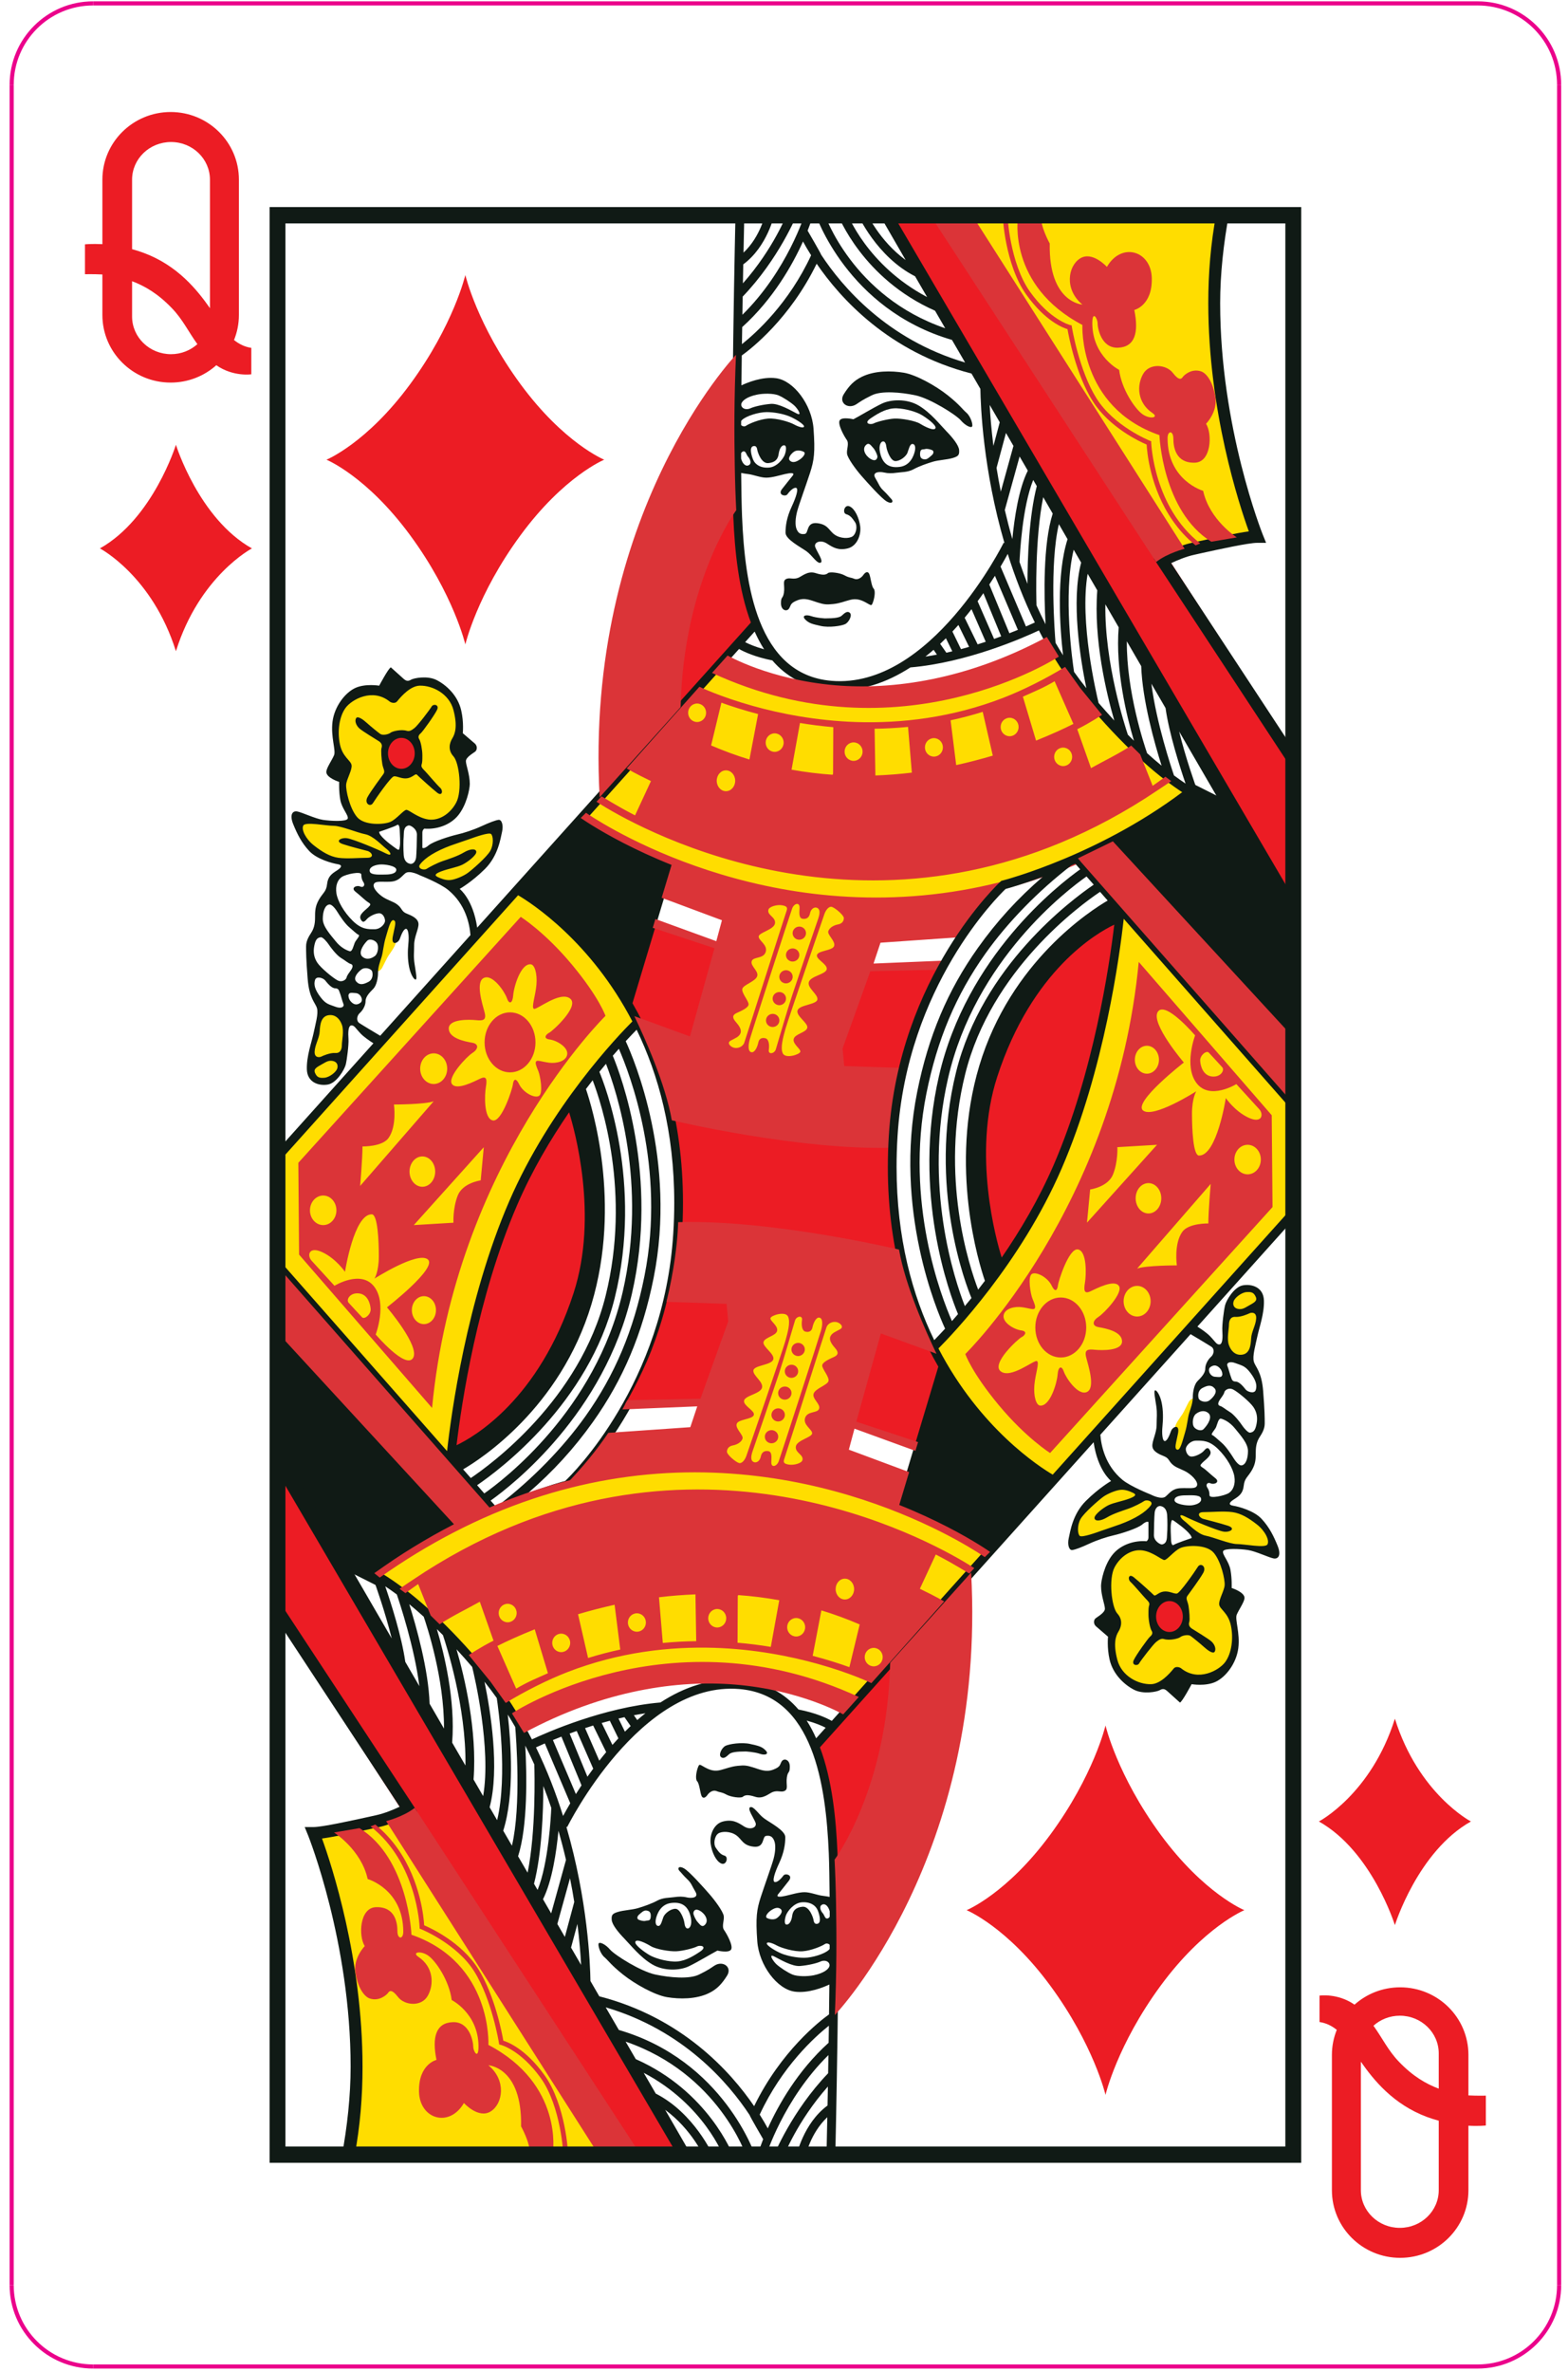 <svg width="127" height="192" viewBox="0 0 127 192" fill="none" xmlns="http://www.w3.org/2000/svg">
<path d="M0.945 184.984V6.87" stroke="#EB008B" stroke-width="0.333" stroke-miterlimit="2.613"/>
<path d="M54.246 90.144C54.246 90.144 60.853 91.458 64.353 91.874C68.106 92.319 72.291 92.465 72.291 92.465C72.291 92.465 72.051 97.308 72.918 101.802C72.918 101.802 64.255 99.627 54.969 99.43C54.969 99.43 55.355 94.838 54.246 90.144" fill="#EC1C24"/>
<path d="M41.728 72.25L22.606 93.43V102.739L36.45 118.393L36.53 117.507C36.828 114.813 38.07 105.385 41.544 97.367C44.848 89.737 50.369 84.001 51.444 82.927L51.617 82.754L51.504 82.534C48.061 75.913 43.088 72.754 42.124 72.189L41.901 72.057L41.728 72.25Z" fill="#FFDD00"/>
<path d="M33.978 55.181C33.169 55.206 32.413 55.946 31.921 56.565C31.89 56.581 31.797 56.56 31.76 56.534C31.188 56.074 30.503 55.88 29.782 55.97C28.876 56.086 28.093 56.632 27.749 57.086C27.177 57.844 26.966 59.148 27.217 60.33C27.37 61.049 27.723 61.45 27.953 61.714L28.16 61.996C28.18 62.117 28.049 62.448 27.96 62.668L27.715 63.501C27.676 64.046 28.02 65.582 28.673 66.358C29.41 67.234 31.191 67.088 31.756 66.833L32.62 66.181C32.62 66.181 32.868 65.973 32.934 65.917C33.008 65.957 33.176 66.052 33.176 66.052C33.52 66.261 34.036 66.573 34.635 66.664C35.614 66.813 36.658 66.201 37.23 65.14C37.792 64.096 37.542 61.641 36.962 61.005C36.594 60.601 36.768 60.173 36.905 59.954C37.147 59.561 37.425 58.873 37.037 57.396C36.649 55.906 35.172 55.144 33.978 55.181Z" fill="#FFDD00"/>
<path d="M24.223 66.731C24.332 66.412 24.857 66.373 25.335 66.418C25.815 66.463 26.643 66.597 26.992 66.597C27.341 66.597 27.973 66.731 28.301 66.867C28.629 66.999 28.847 67.045 29.195 67.159C29.545 67.266 30.068 67.336 30.375 67.582C30.677 67.828 31.095 68.162 31.399 68.456C31.701 68.746 31.967 69.014 31.857 69.26C31.749 69.508 31.268 69.463 30.853 69.532C30.439 69.597 30.027 69.732 29.587 69.753C29.153 69.776 28.215 69.867 27.801 69.8C27.384 69.732 26.556 69.55 26.165 69.329C25.771 69.105 25.009 68.613 24.835 68.32C24.66 68.031 24.072 67.178 24.223 66.731Z" fill="#FFDD00"/>
<path d="M34.779 68.926C35.165 68.688 36.023 68.344 36.504 68.187C36.98 68.03 37.723 67.828 38.16 67.604C38.596 67.38 39.579 67.046 39.84 67.2C40.101 67.358 40.232 67.651 40.188 68.163C40.145 68.679 39.904 69.124 39.532 69.462C39.164 69.799 38.596 70.47 38.268 70.715C37.943 70.962 37.049 71.432 36.459 71.499C35.869 71.564 35.193 71.12 34.823 70.984C34.453 70.848 33.972 70.514 33.755 70.336C33.535 70.156 33.799 69.528 34.779 68.926Z" fill="#FFDD00"/>
<path d="M26.885 81.818C27.249 81.894 27.821 82.108 27.954 82.78C28.082 83.452 27.973 83.9 27.929 84.303C27.886 84.704 27.69 85.758 27.648 86.048C27.604 86.339 27.463 86.762 27.363 86.92C27.212 87.167 26.732 87.456 26.385 87.504C26.034 87.548 25.51 87.504 25.313 87.1C25.118 86.696 25.074 86.318 25.138 85.667C25.205 85.019 25.533 84.058 25.576 83.787C25.619 83.518 25.794 82.49 25.991 82.13C26.188 81.774 26.665 81.774 26.885 81.818Z" fill="#FFDD00"/>
<path d="M31.702 74.195C32.039 74.109 32.217 74.313 32.231 74.635C32.247 74.959 32.127 75.237 32.167 75.471C32.21 75.707 32.056 76.114 32.039 76.351C32.022 76.591 31.631 77.122 31.458 77.377C31.337 77.551 31.05 78.171 30.946 78.355C30.838 78.539 30.41 78.941 30.514 78.135C30.618 77.331 30.939 76.841 30.951 76.455C30.959 76.07 31.135 75.506 31.314 75.105C31.515 74.657 31.561 74.231 31.702 74.195Z" fill="#FFDD00"/>
<path d="M76.35 17.596L94.322 45.256C96.545 44.028 101.793 43.446 101.793 43.446C96.55 29.19 98.982 17.578 98.982 17.578L76.35 17.596Z" fill="#FFDD00"/>
<path d="M96.703 64.35C89.451 59.721 84.946 51.924 84.946 51.924C69.07 60.132 58.731 53.378 58.731 53.378L47.315 65.998C47.315 65.998 52.276 69.885 61.538 71.838L57.61 84.954C57.61 84.954 58.992 85.73 61.512 86.182C64.034 86.636 65.167 86.377 65.167 86.377L69.739 72.869C70.566 72.906 71.412 72.932 72.284 72.932C85.51 72.932 96.703 64.35 96.703 64.35Z" fill="#FFDD00"/>
<path d="M104.724 73.971V60.791L76.717 17.603L71.889 17.625L104.724 73.971Z" fill="#EC1C24"/>
<path d="M52.822 74.711L58.215 76.604L56.094 84.356L51.57 82.676L50.838 81.176L52.822 74.711Z" fill="#EC1C24"/>
<path d="M76.606 78.154C76.606 78.154 75.363 80.244 74.469 82.532C73.532 84.935 73.153 86.802 73.153 86.802L67.82 86.711L67.683 84.711L70.083 78.283L76.606 78.154Z" fill="#EC1C24"/>
<path d="M32.478 59.383C33.223 59.383 33.828 60.093 33.828 60.967C33.828 61.843 33.223 62.552 32.478 62.552C31.733 62.552 31.127 61.843 31.127 60.967C31.127 60.093 31.733 59.383 32.478 59.383Z" fill="#EC1C24"/>
<path d="M45.833 89.857C44.105 92.364 42.683 94.901 41.601 97.393C38.348 104.91 37.06 113.578 36.659 116.955L36.588 117.546L37.111 117.297C38.66 116.561 43.933 113.487 46.764 104.774C48.831 98.413 46.827 91.306 46.404 89.946L46.205 89.318L45.833 89.857Z" fill="#EC1C24"/>
<path d="M59.611 40.548C59.611 40.548 57.195 44.243 56.013 48.514C54.832 52.785 54.788 55.88 54.731 57.669L61.131 50.532C61.131 50.532 59.623 46.259 59.611 40.548" fill="#EC1C24"/>
<path d="M74.523 34.303C74.117 34.053 72.985 33.861 72.443 33.886C71.903 33.917 71.039 34.138 70.769 34.275C70.497 34.415 69.899 34.281 70.525 33.861C71.226 33.387 71.874 33.029 72.633 33.055C73.415 33.085 74.253 33.362 74.631 33.583C75.009 33.803 75.874 34.415 75.767 34.665C75.659 34.914 74.929 34.554 74.523 34.303ZM75.47 36.853C75.278 37.019 75.089 37.215 74.874 37.187C74.659 37.159 74.495 37.075 74.523 36.687C74.55 36.299 74.741 36.41 74.929 36.354C75.102 36.303 75.359 36.383 75.495 36.439C75.631 36.494 75.659 36.689 75.47 36.853ZM74.091 36.55C74.009 36.882 73.738 37.686 72.877 37.795C72.009 37.909 71.551 37.547 71.335 36.853C71.118 36.162 71.309 35.801 71.471 35.745C71.677 35.675 71.769 35.941 71.794 36.189C71.823 36.439 72.119 37.326 72.523 37.326C72.927 37.326 73.387 36.938 73.497 36.661C73.603 36.383 73.685 35.941 73.902 35.941C74.117 35.941 74.173 36.218 74.091 36.55ZM70.525 37.159C70.094 36.911 69.769 36.329 70.174 35.995C70.402 35.807 70.551 36.079 70.713 36.246C70.877 36.41 71.065 36.827 71.065 36.963C71.065 37.105 70.957 37.407 70.525 37.159ZM77.685 36.439C77.658 36.051 77.17 35.442 76.657 34.914C76.143 34.387 75.387 33.415 74.415 32.834C73.441 32.254 72.147 32.335 71.443 32.667C70.741 32.999 69.553 33.722 69.121 33.942C69.121 33.942 68.203 33.722 68.013 34.027C67.825 34.331 68.363 35.303 68.581 35.607C68.797 35.911 68.553 36.383 68.606 36.742C68.662 37.105 69.31 37.993 69.769 38.518C70.229 39.046 71.389 40.346 71.823 40.598C72.254 40.845 72.387 40.598 72.201 40.405C72.009 40.21 71.874 40.014 71.551 39.711C71.226 39.405 71.197 39.201 70.898 38.702C70.602 38.203 71.241 38.165 71.593 38.25C71.942 38.331 72.254 38.323 72.633 38.27C73.011 38.213 73.523 38.241 73.983 37.993C74.441 37.742 75.091 37.518 75.55 37.381C76.009 37.241 76.711 37.215 77.17 37.077C77.629 36.938 77.711 36.827 77.685 36.439" fill="#101A15"/>
<path d="M69.363 32.724C69.693 32.507 69.822 32.391 70.607 32.003C71.39 31.615 72.955 31.752 74.145 32.003C75.333 32.253 77.441 33.584 77.819 34.028C78.199 34.471 78.655 34.665 78.737 34.527C78.819 34.388 78.629 33.723 78.279 33.416C77.929 33.112 77.738 32.779 76.765 32.003C75.791 31.227 74.198 30.339 73.201 30.172C72.201 30.008 70.845 29.989 69.795 30.507C69.174 30.809 68.769 31.227 68.338 31.919C67.906 32.612 68.689 33.167 69.363 32.724Z" fill="#101A15"/>
<path d="M96.99 64.032C96.795 63.502 96.024 61.338 95.504 59.217L98.807 64.903C98.352 64.739 97.743 64.471 96.99 64.032ZM95.087 62.774C94.863 62.119 93.655 58.501 93.257 55.35L94.403 57.321C94.695 59.375 95.537 62.018 96.024 63.435C95.728 63.236 95.415 63.018 95.087 62.774V62.774ZM92.909 60.974C92.676 60.304 91.237 55.982 91.268 51.918L92.433 53.927C92.522 56.679 93.517 60.198 94.083 61.984C93.708 61.678 93.316 61.342 92.909 60.974V60.974ZM91.351 59.479C91.121 58.794 89.457 53.684 89.529 48.923L90.607 50.782C90.335 54.234 91.259 58.005 91.843 59.967C91.683 59.81 91.517 59.648 91.351 59.479V59.479ZM88.981 56.908C88.807 56.19 87.421 50.33 88.094 46.451L88.874 47.792C88.568 51.77 89.609 56.115 90.252 58.333C89.843 57.886 89.419 57.414 88.981 56.908ZM86.993 54.392C86.874 53.62 86.084 48.143 86.962 44.502L87.568 45.546C86.743 48.667 87.499 53.343 87.987 55.71C87.643 55.278 87.308 54.838 86.993 54.392ZM86.103 53.05C85.892 52.717 85.689 52.379 85.495 52.043C85.428 51.267 84.996 45.687 85.763 42.432L86.466 43.65C85.546 46.541 85.841 50.782 86.103 53.05V53.05ZM84.684 50.538C84.425 50.03 84.183 49.522 83.952 49.011C83.927 48.298 83.816 43.579 84.495 40.248L85.264 41.577C84.474 44.038 84.559 48.217 84.684 50.538ZM83.097 50.715L81.04 45.868C81.283 45.458 81.478 45.111 81.621 44.842C82.194 46.664 82.911 48.542 83.816 50.394C83.64 50.472 83.401 50.582 83.097 50.715V50.715ZM81.754 51.264L80.128 47.321C80.293 47.074 80.443 46.839 80.584 46.614L82.444 50.99C82.23 51.075 82 51.17 81.754 51.264V51.264ZM80.516 51.724L79.181 48.671C79.346 48.451 79.5 48.234 79.648 48.019L81.09 51.514C80.904 51.583 80.712 51.653 80.516 51.724V51.724ZM79.184 52.164L78.132 50.007C78.323 49.778 78.51 49.547 78.688 49.316L79.839 51.954C79.627 52.022 79.408 52.094 79.184 52.164V52.164ZM77.835 52.551L77.141 51.127C77.307 50.949 77.467 50.773 77.626 50.595L78.493 52.368C78.279 52.431 78.059 52.492 77.835 52.551V52.551ZM76.65 52.84L76.148 52.122C76.307 51.974 76.462 51.821 76.614 51.669L77.132 52.727C76.972 52.766 76.811 52.803 76.65 52.84V52.84ZM74.954 53.154C75.177 52.975 75.399 52.794 75.615 52.606L75.887 52.994C75.576 53.056 75.266 53.107 74.954 53.154ZM67.338 55.115C61.324 54.606 60.33 47.282 60.103 41.822C60.066 40.901 60.043 39.683 60.032 38.288C60.191 38.321 60.394 38.356 60.6 38.379C61.023 38.427 61.591 38.67 62.063 38.67C62.538 38.67 63.15 38.477 63.574 38.379C64 38.282 64.428 38.231 64.191 38.522C63.955 38.815 63.719 39.106 63.34 39.591C62.962 40.074 63.624 40.221 63.766 40.026C63.907 39.833 64.237 39.444 64.475 39.494C64.71 39.542 64.472 40.267 64.123 41.014C63.706 41.91 63.624 42.596 63.624 43.129C63.624 43.663 64.851 44.292 65.324 44.631C65.795 44.971 66.175 45.651 66.457 45.555C66.74 45.456 66.175 44.681 66.032 44.292C65.891 43.904 66.457 43.663 66.978 44.003C67.496 44.34 67.921 44.583 68.679 44.391C69.433 44.195 69.764 43.275 69.671 42.596C69.575 41.916 69.244 41.188 68.819 40.996C68.396 40.8 68.206 41.529 68.536 41.626C68.865 41.724 69.008 41.916 69.244 42.258C69.483 42.596 69.339 43.227 69.058 43.419C68.773 43.615 68.064 43.615 67.591 43.275C67.12 42.937 67.072 42.45 66.175 42.352C65.278 42.258 65.515 43.176 65.183 43.227C64.851 43.275 64.663 43.176 64.52 42.838C64.379 42.501 64.428 41.916 64.568 41.385C64.71 40.85 65.278 39.298 65.608 38.282C65.938 37.263 66.032 36.631 65.891 34.694C65.748 32.754 64.284 30.815 62.867 30.619C61.748 30.466 60.524 30.974 60.052 31.197C60.062 30.392 60.072 29.579 60.08 28.778C60.822 28.247 63.967 25.817 66.145 21.349C68.059 24.148 71.992 28.518 78.686 30.241L79.406 31.482C79.427 32.863 79.624 38.035 81.358 43.971L81.292 43.937C81.234 44.056 75.379 55.798 67.338 55.115V55.115ZM60.353 51.984C60.678 51.626 60.936 51.338 61.123 51.129C61.349 51.634 61.602 52.115 61.889 52.563C61.172 52.364 60.66 52.142 60.353 51.984V51.984ZM64.527 33.472C64.043 33.223 63.069 32.642 62.422 32.697C61.772 32.752 61.071 32.918 60.775 33.056C60.475 33.195 60.124 33.112 60.043 32.835C60.039 32.816 60.041 32.797 60.039 32.779V32.712C60.086 32.447 60.498 32.115 61.313 31.948C61.823 31.84 62.636 31.838 63.043 32.003C63.448 32.17 64.07 32.586 64.34 32.835C64.609 33.084 65.016 33.723 64.527 33.472V33.472ZM60.026 36.694C60.048 36.645 60.08 36.606 60.124 36.575C60.407 36.411 60.45 36.827 60.584 36.966C60.718 37.105 60.907 37.465 60.692 37.631C60.475 37.798 60.235 37.631 60.096 37.326C60.068 37.257 60.043 37.187 60.027 37.119C60.027 36.978 60.026 36.837 60.026 36.694ZM63.557 36.827C63.448 37.105 62.962 37.798 62.287 37.852C61.611 37.908 61.152 37.603 60.989 37.187C60.828 36.771 60.664 36.107 61.096 36.107C61.263 36.107 61.313 36.273 61.34 36.439C61.367 36.606 61.667 37.547 62.232 37.492C62.799 37.437 63.016 37.159 63.069 36.742C63.126 36.328 63.311 36.022 63.528 36.051C63.743 36.079 63.663 36.55 63.557 36.827ZM64.797 37.187C64.558 37.354 64.231 37.52 63.987 37.298C63.743 37.077 64.148 36.66 64.34 36.55C64.558 36.42 64.877 36.465 65.095 36.575C65.312 36.688 65.04 37.019 64.797 37.187V37.187ZM64.312 34.359C63.962 34.164 62.907 33.833 62.204 33.887C61.503 33.943 60.664 34.303 60.422 34.47C60.295 34.558 60.124 34.514 60.027 34.41C60.027 34.302 60.029 34.191 60.029 34.082C60.05 34.056 60.068 34.027 60.096 34.001C60.45 33.666 61.45 33.362 62.096 33.362C62.69 33.362 63.419 33.499 63.907 33.694C64.394 33.887 65.151 34.359 65.123 34.526C65.095 34.691 64.663 34.553 64.312 34.359ZM60.115 26.48C62.628 24.209 64.188 21.438 65.04 19.55C65.201 19.849 65.416 20.226 65.696 20.667C63.892 24.561 61.232 26.956 60.092 27.862C60.102 27.395 60.105 26.935 60.115 26.48V26.48ZM80.974 34.186L80.462 36.098C80.293 34.761 80.204 33.624 80.16 32.782L80.974 34.186ZM82.084 36.098L81.061 39.799C80.927 39.134 80.815 38.494 80.715 37.88L81.478 35.051L82.084 36.098ZM83.248 38.102C82.507 39.57 82.156 41.955 81.996 43.641C81.763 42.838 81.564 42.053 81.384 41.286L82.583 36.956L83.248 38.102ZM83.975 39.354C83.344 41.787 83.224 45.176 83.22 47.266C82.99 46.671 82.775 46.082 82.576 45.496C82.606 44.834 82.8 41.036 83.684 38.855L83.975 39.354ZM51.219 82.689C50.092 83.815 44.572 89.561 41.251 97.231C37.776 105.254 36.529 114.582 36.211 117.473L22.686 102.099V93.95C22.779 93.849 32.324 83.213 41.963 72.474C43.036 73.105 47.849 76.206 51.219 82.689V82.689ZM51.563 83.361C53.322 86.986 54.611 91.607 54.611 97.371C54.611 98.179 54.586 99.013 54.529 99.871C53.775 112.026 46.386 119.31 45.782 119.887C45.483 119.966 44.365 120.283 42.766 120.874C44.8 119.122 46.505 117.249 48.024 115.115C50.477 111.665 52.039 107.961 52.939 103.458C54.839 93.95 51.343 85.728 50.68 84.29C51.043 83.895 51.351 83.575 51.563 83.361V83.361ZM40.135 121.931L39.737 121.481C41.51 120.218 48.941 114.434 51.175 104.762C53.368 95.24 50.303 87.078 49.633 85.467C49.804 85.27 49.968 85.083 50.126 84.906C50.981 86.859 53.955 94.515 52.197 103.301C51.323 107.693 49.801 111.299 47.413 114.658C45.583 117.229 43.128 119.729 40.46 121.793C40.351 121.839 40.245 121.882 40.135 121.931V121.931ZM46.46 104.671C43.645 113.334 38.365 116.339 36.977 116.997C37.377 113.649 38.656 105.01 41.898 97.528C43.107 94.728 44.619 92.19 46.095 90.047C46.523 91.416 48.493 98.409 46.46 104.671ZM48.547 86.771C48.73 86.544 48.906 86.327 49.081 86.121C49.919 88.271 52.453 95.838 50.436 104.582C48.225 114.169 40.745 119.834 39.225 120.899L38.643 120.234C40.48 118.982 47.669 113.614 49.784 105.093C52.103 95.764 48.958 87.75 48.547 86.771V86.771ZM47.458 88.163C47.64 87.919 47.823 87.68 48.002 87.453C48.714 89.306 51.126 96.561 49.052 104.898C46.956 113.338 39.7 118.599 38.131 119.654L37.512 118.95C38.851 118.171 45.371 114.026 47.908 105.577C50.364 97.39 47.947 89.593 47.458 88.163V88.163ZM37.164 123.342L22.686 107.623V103.259L39.403 122.257C38.69 122.582 37.938 122.942 37.164 123.342V123.342ZM29.105 82.823C28.823 82.627 28.918 82.206 29.137 82.013C29.359 81.818 29.61 81.43 29.61 81.044C29.61 80.656 29.988 80.302 30.24 80.043C30.491 79.784 30.617 79.201 30.617 78.75C30.617 78.295 30.777 77.876 30.901 77.489C31.026 77.1 31.059 76.487 31.247 75.873C31.438 75.259 31.628 74.363 31.905 74.504C32.128 74.617 31.972 75.001 31.815 75.806C31.657 76.617 32.256 76.358 32.383 76.002C32.507 75.647 32.697 75.194 32.886 75.194C33.076 75.194 33.139 75.775 33.076 76.39C33.012 77.004 33.012 77.683 33.139 78.295C33.263 78.911 33.545 79.331 33.672 79.298C33.799 79.267 33.672 78.683 33.578 78.039C33.481 77.391 33.545 77.131 33.545 76.487C33.545 75.839 33.925 75.194 33.895 74.774C33.861 74.351 33.358 74.126 32.948 73.963C32.54 73.805 32.571 73.575 32.287 73.319C32.003 73.061 31.815 73.028 31.28 72.77C30.744 72.511 30.177 71.93 30.27 71.606C30.366 71.283 30.901 71.412 31.593 71.379C32.287 71.346 32.476 70.991 32.822 70.701C33.169 70.41 34.017 70.863 34.017 70.863C34.017 70.863 35.656 71.507 36.318 72.061C37.706 73.209 38.035 74.793 38.105 75.702L30.795 83.849C30.336 83.574 29.323 82.971 29.105 82.823V82.823ZM28.445 81.11C28.192 80.849 28.224 80.559 28.224 80.559C28.288 80.334 28.415 80.365 28.823 80.397C29.232 80.431 29.452 80.981 29.201 81.172C28.948 81.368 28.699 81.368 28.445 81.11ZM28.07 79.138C28.036 79.298 27.72 79.558 27.341 79.365C26.964 79.17 25.989 78.362 25.706 77.942C25.422 77.519 25.36 77.067 25.453 76.582C25.546 76.099 25.675 75.906 25.989 75.873C26.144 75.855 26.492 76.26 26.619 76.453C26.745 76.648 27.248 77.327 27.625 77.554C28.004 77.779 28.192 77.974 28.412 78.039C28.634 78.103 28.572 78.33 28.412 78.555C28.255 78.782 28.098 78.977 28.07 79.138V79.138ZM27.154 81.496C26.649 81.302 26.398 81.302 25.959 80.722C25.517 80.138 25.391 79.719 25.517 79.331C25.628 78.987 26.177 79.17 26.335 79.365C26.492 79.558 26.839 80.008 27.154 80.008C27.468 80.008 27.468 80.269 27.532 80.397C27.595 80.526 27.72 81.044 27.814 81.271C27.908 81.496 27.656 81.69 27.154 81.496V81.496ZM27.689 84.6C27.689 84.954 27.563 85.279 27.154 85.245C26.745 85.213 26.144 85.471 26.02 85.538C25.893 85.6 25.453 85.667 25.484 85.117C25.517 84.566 25.863 84.051 25.893 83.501C25.925 82.95 25.989 82.144 26.807 82.174C27.156 82.189 27.499 82.435 27.689 82.95C27.879 83.467 27.689 84.246 27.689 84.6ZM27.314 86.506C27.218 86.796 26.681 87.219 26.273 87.249C25.863 87.283 25.675 87.219 25.517 86.861C25.36 86.506 25.706 86.376 26.144 86.118C26.455 85.938 26.649 85.829 26.964 85.892C27.279 85.957 27.405 86.216 27.314 86.506ZM26.681 73.222C26.843 73.209 27.091 73.448 27.314 73.805C27.532 74.159 27.94 74.774 28.288 75.066C28.634 75.356 28.887 75.617 29.044 75.677C29.201 75.745 28.823 76.099 28.73 76.326C28.634 76.551 28.539 77.067 28.319 77.004C28.098 76.939 27.625 76.746 27.184 76.194C26.745 75.647 26.144 75.001 26.144 74.386C26.144 73.771 26.335 73.255 26.681 73.222V73.222ZM29.831 79.493C29.452 79.686 29.137 79.784 28.854 79.459C28.572 79.138 29.011 78.683 29.264 78.491C29.572 78.254 30.084 78.424 30.145 78.653C30.208 78.879 30.208 79.298 29.831 79.493V79.493ZM29.359 77.455C29.011 77.166 29.359 76.551 29.736 76.163C29.955 75.939 30.43 76.131 30.553 76.39C30.683 76.648 30.617 77.198 30.366 77.391C30.115 77.586 29.704 77.746 29.359 77.455ZM27.689 70.991C28.036 70.766 29.264 70.507 29.264 70.798C29.264 71.088 29.328 71.251 29.452 71.445C29.578 71.639 29.452 71.895 29.171 71.767C28.887 71.639 28.381 71.865 28.792 72.189C29.201 72.51 29.547 72.867 29.797 73.028C30.051 73.189 30.051 73.222 29.831 73.448C29.61 73.672 29.044 74.031 29.201 74.386C29.359 74.739 29.515 74.644 29.704 74.418C29.893 74.192 30.399 73.934 30.713 73.934C31.026 73.934 31.186 74.322 31.186 74.547C31.186 74.774 30.84 75.226 30.335 75.226C29.831 75.226 29.295 75.259 28.572 74.547C27.847 73.837 27.341 72.931 27.248 72.318C27.154 71.703 27.344 71.218 27.689 70.991V70.991ZM27.405 69.442C26.713 69.343 26.083 68.957 25.422 68.438C24.762 67.922 24.381 67.146 24.571 66.822C24.752 66.511 26.431 66.855 27.029 66.855C27.625 66.855 28.918 67.404 29.578 67.534C30.24 67.662 30.963 68.471 31.309 68.727C31.657 68.987 31.815 69.375 31.247 69.085C30.683 68.794 28.603 67.922 28.098 67.856C27.595 67.793 27.091 68.115 27.783 68.339C28.475 68.569 29.423 68.794 29.767 68.89C30.115 68.987 30.366 69.442 29.736 69.442C29.105 69.442 28.098 69.538 27.405 69.442V69.442ZM32.099 70.41C32.099 70.734 31.593 70.798 31.216 70.798C30.837 70.798 30.051 70.863 29.957 70.57C29.861 70.281 30.177 70.054 30.713 69.99C31.119 69.941 32.099 70.087 32.099 70.41V70.41ZM31.908 68.569C31.5 68.279 30.683 67.63 30.713 67.339C30.713 67.339 31.972 66.919 32.16 66.788C32.349 66.66 32.38 67.115 32.38 67.307C32.38 67.503 32.444 68.18 32.38 68.535C32.319 68.89 32.319 68.859 31.908 68.569V68.569ZM33.768 67.563C33.768 68.05 33.735 69.117 33.704 69.406C33.672 69.699 33.481 69.99 33.2 69.926C32.916 69.861 32.728 69.635 32.697 69.214C32.664 68.794 32.667 67.986 32.697 67.727C32.728 67.469 32.632 66.919 33.105 66.822C33.23 66.796 33.768 67.081 33.768 67.563V67.563ZM28.036 63.525C28.07 63.072 28.539 62.328 28.475 61.941C28.415 61.553 27.752 61.295 27.532 60.261C27.314 59.227 27.468 57.999 28.004 57.287C28.499 56.631 30.171 55.675 31.563 56.795C31.68 56.891 32.003 56.982 32.166 56.778C32.538 56.31 33.263 55.531 33.989 55.508C35.027 55.479 36.382 56.157 36.727 57.48C37.074 58.806 36.853 59.419 36.633 59.778C36.412 60.131 36.255 60.715 36.727 61.23C37.202 61.747 37.452 64.042 36.947 64.979C36.446 65.916 35.531 66.467 34.681 66.338C33.83 66.207 33.139 65.562 32.916 65.562C32.697 65.562 32.13 66.305 31.627 66.531C31.124 66.758 29.515 66.855 28.918 66.143C28.319 65.433 28.004 63.979 28.036 63.525V63.525ZM36.484 68.459C36.899 68.307 37.595 68.081 38.004 67.935C38.415 67.786 39.584 67.365 39.768 67.513C39.953 67.66 39.995 68.378 39.709 68.883C39.42 69.39 38.231 70.422 37.88 70.674C37.532 70.927 36.876 71.202 36.484 71.242C36.096 71.283 35.703 71.117 35.477 71.011C35.254 70.904 35.109 70.779 35.725 70.546C36.34 70.315 37.017 70.211 37.45 70.001C37.88 69.79 38.619 69.221 38.578 68.946C38.539 68.672 38.067 68.713 37.572 69.008C37.08 69.305 36.361 69.538 35.87 69.703C35.377 69.873 34.782 70.189 34.555 70.337C34.328 70.484 33.77 70.311 34.02 69.978C34.431 69.431 35.294 68.904 36.484 68.459V68.459ZM72.28 17.273H71.169L73.352 21.052C71.203 19.474 70.235 17.299 70.22 17.273H69.433C69.496 17.414 71.003 20.783 74.116 22.367L75.091 24.047C70.223 21.482 68.638 17.319 68.62 17.273H67.815C67.897 17.486 69.875 22.563 75.734 25.155L76.556 26.574C69.019 23.992 66.79 17.343 66.764 17.273H66.025C66.053 17.347 68.595 25.035 77.104 27.518L78.168 29.347C71.851 27.492 68.203 23.201 66.51 20.623C66.527 20.584 65.413 18.672 65.413 18.672C65.713 17.934 65.864 17.338 65.883 17.273H65.206C65.191 17.322 63.77 21.91 60.13 25.482C60.139 24.978 60.145 24.491 60.152 24.014C63.093 20.95 64.527 17.416 64.587 17.273H63.759C63.747 17.303 62.661 20.127 60.172 22.939C60.181 22.396 60.191 21.886 60.2 21.402C62.157 19.959 62.718 17.382 62.739 17.273H61.989C61.986 17.294 61.611 19.143 60.221 20.453C60.258 18.556 60.288 17.273 60.288 17.273H59.572C59.572 17.273 59.148 35.834 59.396 41.851C59.51 44.587 59.822 47.758 60.819 50.397L38.65 75.097C38.312 72.784 37.231 71.962 37.231 71.962C37.231 71.962 38.206 71.412 39.279 70.346C40.349 69.278 40.538 67.891 40.664 67.339C40.791 66.79 40.632 66.338 40.38 66.37C40.13 66.402 39.626 66.595 38.995 66.886C38.365 67.175 37.579 67.436 37.011 67.563C36.446 67.695 35.091 68.115 34.712 68.438C34.334 68.762 34.209 68.632 34.209 68.632V67.404C34.209 67.175 34.367 67.081 34.367 67.081C35.295 67.159 36.399 66.841 37.074 66.049C37.792 65.202 38.051 63.861 38.051 63.461C38.051 62.684 37.736 61.941 37.736 61.618C37.736 61.295 38.335 60.971 38.492 60.843C38.65 60.715 38.68 60.389 38.462 60.195C38.239 60.002 37.483 59.355 37.483 59.355C37.483 59.355 37.579 58.484 37.356 57.513C37.078 56.283 36.128 55.446 35.373 55.058C34.617 54.67 33.516 54.895 33.295 55.023C33.076 55.155 32.916 55.153 32.697 54.959C32.477 54.764 31.657 54.025 31.657 54.025C31.467 54.086 30.713 55.508 30.713 55.508C30.713 55.508 29.578 55.316 28.76 55.702C27.94 56.09 27.091 57.19 26.933 58.418C26.776 59.648 27.218 60.746 27.058 61.133C26.9 61.52 26.46 62.135 26.431 62.459C26.381 62.958 27.47 63.299 27.47 63.299C27.47 63.299 27.436 64.042 27.563 64.754C27.689 65.465 28.255 66.013 28.162 66.272C28.07 66.531 26.776 66.467 26.147 66.37C25.517 66.272 24.444 65.755 24.068 65.691C23.691 65.626 23.438 65.95 23.751 66.727C24.068 67.503 24.413 68.213 25.043 68.89C25.675 69.57 26.933 69.892 27.341 69.958C27.752 70.022 27.689 70.216 27.279 70.475C26.872 70.734 26.556 70.958 26.492 71.574C26.428 72.189 26.147 72.283 25.829 72.834C25.517 73.386 25.517 73.771 25.517 74.322C25.517 74.871 25.391 75.226 25.203 75.515C25.015 75.806 24.791 76.163 24.791 76.617C24.791 77.07 24.791 77.617 24.919 79.233C25.043 80.849 25.546 81.172 25.675 81.624C25.799 82.078 25.546 82.919 25.391 83.663C25.233 84.404 24.823 85.504 24.854 86.57C24.886 87.636 25.829 87.927 26.556 87.799C27.279 87.671 27.908 86.57 28.004 86.182C28.098 85.795 28.255 84.6 28.226 84.115C28.192 83.629 28.192 83.049 28.445 83.015C28.699 82.982 28.792 83.24 29.232 83.695C29.485 83.953 29.915 84.25 30.245 84.46L22.075 93.564L21.979 93.667V117.633L27.188 126.69L30.596 128.401L30.771 128.265C37.898 122.658 45.959 120.587 46.038 120.567L46.124 120.547L46.191 120.486C46.273 120.411 54.432 112.835 55.237 99.918C55.291 99.044 55.318 98.194 55.318 97.367C55.318 90.46 53.508 85.162 51.228 81.215L54.647 69.829C51.91 68.817 48.382 66.891 47.529 66.275C52.785 60.418 57.492 55.176 59.859 52.539C60.266 52.77 61.15 53.186 62.555 53.463C63.681 54.774 65.206 55.663 67.281 55.838C69.66 56.042 71.832 55.263 73.737 54.031C78.334 53.641 82.939 51.606 84.144 51.038C85.144 52.984 86.355 54.89 87.826 56.651C94.092 64.155 98.145 65.564 99.339 65.827L105.01 75.383L105.034 73.151L72.28 17.273Z" fill="#101A15"/>
<path d="M105.249 61.404C105.249 61.404 95.446 46.489 94.854 45.59C95.327 45.368 96.055 45.054 96.761 44.905L97.35 44.773C98.666 44.484 101.114 43.945 101.826 43.945H102.547L102.27 43.26C102.229 43.154 98.827 34.609 98.827 24.542C98.827 22.204 99.099 19.692 99.553 17.272H98.518C98.054 19.752 97.865 22.134 97.865 24.53C97.865 33.282 100.373 40.876 101.149 43.018C100.19 43.148 98.675 43.47 97.149 43.808L96.561 43.936C95.314 44.205 93.973 44.921 93.917 44.95L93.441 45.206L104.45 61.956L105.249 61.404Z" fill="#101A15"/>
<path d="M32.507 59.734C33.105 59.734 33.591 60.296 33.591 60.986C33.591 61.678 33.105 62.24 32.507 62.24C31.911 62.24 31.425 61.678 31.425 60.986C31.425 60.296 31.911 59.734 32.507 59.734ZM30.683 60.001C30.933 60.165 30.964 60.358 30.901 60.552C30.84 60.746 30.901 61.457 30.964 61.845C31.027 62.233 31.217 62.426 31.06 62.653C30.901 62.877 30.051 64.01 29.767 64.528C29.485 65.045 29.988 65.368 30.208 65.013C30.429 64.657 31.657 62.877 31.908 62.848C32.161 62.814 32.54 63.073 32.979 63.006C33.423 62.944 33.643 62.588 33.768 62.716C33.895 62.848 34.995 63.849 35.407 64.17C35.815 64.496 35.909 64.01 35.657 63.782C35.407 63.558 34.587 62.588 34.428 62.426C34.272 62.265 34.083 62.101 34.145 61.909C34.209 61.714 34.209 61.552 34.209 61.133C34.209 60.714 34.083 60.037 33.956 59.841C33.831 59.649 33.925 59.484 34.083 59.356C34.239 59.226 35.216 57.869 35.407 57.449C35.592 57.03 35.091 56.964 34.965 57.19C34.839 57.416 33.831 58.742 33.577 58.934C33.327 59.129 33.169 59.226 32.948 59.162C32.487 59.025 31.784 59.194 31.624 59.322C31.467 59.453 30.997 59.55 30.807 59.42C30.617 59.292 29.988 58.774 29.704 58.516C29.421 58.258 28.984 57.941 28.853 58.128C28.696 58.356 28.853 58.742 29.107 58.968C29.359 59.194 30.429 59.841 30.683 60.001" fill="#101A15"/>
<path d="M63.766 46.84C64.01 46.771 64.251 46.911 64.615 46.789C64.931 46.685 65.4 46.18 66.053 46.392C66.71 46.607 66.918 46.516 67.067 46.392C67.215 46.272 68.016 46.364 68.404 46.576C68.793 46.791 68.884 46.729 69.181 46.853C69.478 46.976 69.778 46.76 69.925 46.547C70.073 46.332 70.28 46.209 70.4 46.455C70.519 46.701 70.579 47.463 70.759 47.647C70.936 47.831 70.816 48.472 70.696 48.777C70.579 49.084 70.579 49.021 70.131 48.777C69.686 48.532 69.329 48.443 68.852 48.563C68.376 48.684 68.048 48.84 67.483 48.9C66.915 48.961 66.737 48.929 66.234 48.777C65.725 48.624 65.22 48.349 64.595 48.593C63.968 48.84 64.087 48.992 63.908 49.264C63.731 49.541 63.255 49.419 63.255 48.84C63.255 48.259 63.41 48.512 63.495 47.977C63.588 47.364 63.318 46.963 63.766 46.84Z" fill="#101A15"/>
<path d="M66.827 50.061C67.6 50.061 67.988 49.999 68.168 49.848C68.348 49.696 68.584 49.419 68.821 49.601C69.061 49.787 68.764 50.365 68.465 50.52C68.168 50.673 67.155 50.825 66.472 50.673C65.787 50.52 65.517 50.457 65.22 50.151C64.923 49.848 65.249 49.727 65.696 49.876C66.141 50.031 66.827 50.061 66.827 50.061Z" fill="#101A15"/>
<path d="M93.638 45.499C94.538 44.785 95.949 44.425 95.949 44.425L78.855 17.603H75.465L93.638 45.499Z" fill="#DB3438"/>
<path d="M81.254 17.634C81.184 17.437 81.409 21.455 83.124 23.851C84.682 26.031 86.138 26.551 86.462 26.647C86.558 27.202 87.138 30.305 88.502 32.473C89.855 34.625 92.358 35.771 92.873 35.991C92.897 36.502 93.136 39.509 94.993 42.162C95.484 42.867 96.087 43.546 96.835 44.149L97.215 43.994C93.453 41.074 93.245 35.905 93.243 35.853L93.24 35.722L93.121 35.675C93.094 35.665 90.233 34.507 88.818 32.262C87.394 29.997 86.82 26.505 86.817 26.47L86.796 26.341L86.671 26.313C86.656 26.309 85.059 25.899 83.428 23.623C81.782 21.321 81.567 17.31 81.646 17.634H81.254Z" fill="#DB3438"/>
<path d="M82.448 17.581C82.448 17.581 81.575 23.106 87.668 26.306C87.668 26.306 87.337 32.947 93.907 35.226C93.907 35.226 94.141 41.385 98.108 43.855L100.175 43.505C100.175 43.505 97.967 42.111 97.448 39.734C97.448 39.734 94.567 38.91 94.567 35.47C94.567 34.838 95.037 34.838 95.037 35.517C95.037 36.197 95.227 37.514 96.788 37.455C98.108 37.407 98.204 35.129 97.684 34.306C97.684 34.306 98.629 33.349 98.441 32.166C98.233 30.847 97.691 30.206 97.288 30.067C96.507 29.799 95.888 30.378 95.795 30.525C95.699 30.667 95.511 30.863 94.992 30.185C94.472 29.505 93.101 29.361 92.583 30.282C92.061 31.203 92.111 32.609 93.339 33.433C93.904 33.814 93.149 33.967 92.533 33.53C91.92 33.094 90.833 31.494 90.644 29.942C90.644 29.942 88.52 28.875 88.473 26.257C88.448 25.047 88.899 25.773 88.899 26.161C88.899 26.547 89.183 28.197 90.549 28.149C91.92 28.099 92.251 26.935 91.872 25.094C91.872 25.094 93.339 24.754 93.289 22.523C93.244 20.294 90.833 19.566 89.653 21.605C89.653 21.605 88.473 20.294 87.479 20.923C86.485 21.554 86.201 23.446 87.668 24.657C87.668 24.657 84.929 24.513 85.024 19.714C85.024 19.714 84.268 18.354 84.34 17.581H82.448Z" fill="#DB3438"/>
<path d="M91.099 62.594C90.688 62.594 90.354 62.971 90.354 63.439C90.354 63.904 90.688 64.282 91.099 64.282C91.515 64.282 91.85 63.904 91.85 63.439C91.85 62.971 91.515 62.594 91.099 62.594ZM83.848 66.086C83.435 66.086 83.1 66.462 83.1 66.93C83.1 67.399 83.435 67.775 83.848 67.775C84.262 67.775 84.596 67.399 84.596 66.93C84.596 66.462 84.262 66.086 83.848 66.086ZM76.556 67.812C76.146 67.812 75.808 68.19 75.808 68.655C75.808 69.122 76.146 69.5 76.556 69.5C76.97 69.5 77.306 69.122 77.306 68.655C77.306 68.19 76.97 67.812 76.556 67.812ZM68.818 68.542C68.404 68.542 68.071 68.919 68.071 69.387C68.071 69.851 68.404 70.231 68.818 70.231C69.232 70.231 69.567 69.851 69.567 69.387C69.567 68.919 69.232 68.542 68.818 68.542ZM61.415 67.466C61.004 67.466 60.668 67.844 60.668 68.311C60.668 68.778 61.004 69.156 61.415 69.156C61.828 69.156 62.163 68.778 62.163 68.311C62.163 67.844 61.828 67.466 61.415 67.466ZM53.902 64.82C53.488 64.82 53.154 65.196 53.154 65.664C53.154 66.13 53.488 66.507 53.902 66.507C54.315 66.507 54.65 66.13 54.65 65.664C54.65 65.196 54.315 64.82 53.902 64.82ZM58.798 62.363C59.212 62.363 59.547 62.74 59.547 63.208C59.547 63.675 59.212 64.051 58.798 64.051C58.388 64.051 58.051 63.675 58.051 63.208C58.051 62.74 58.388 62.363 58.798 62.363ZM65.603 64.012C65.191 64.012 64.855 64.392 64.855 64.858C64.855 65.326 65.191 65.702 65.603 65.702C66.015 65.702 66.352 65.326 66.352 64.858C66.352 64.392 66.015 64.012 65.603 64.012ZM72.671 64.167C72.258 64.167 71.92 64.546 71.92 65.012C71.92 65.478 72.258 65.855 72.671 65.855C73.082 65.855 73.416 65.478 73.416 65.012C73.416 64.546 73.082 64.167 72.671 64.167ZM79.436 62.862C79.023 62.862 78.686 63.239 78.686 63.707C78.686 64.174 79.023 64.552 79.436 64.552C79.85 64.552 80.184 64.174 80.184 63.707C80.184 63.239 79.85 62.862 79.436 62.862V62.862ZM86.11 60.522C86.514 60.522 86.839 60.856 86.839 61.271C86.839 61.683 86.514 62.018 86.11 62.018C85.708 62.018 85.38 61.683 85.38 61.271C85.38 60.856 85.708 60.522 86.11 60.522V60.522ZM81.775 58.106C82.176 58.106 82.502 58.44 82.502 58.852C82.502 59.267 82.176 59.602 81.775 59.602C81.371 59.602 81.046 59.267 81.046 58.852C81.046 58.44 81.371 58.106 81.775 58.106ZM75.643 59.755C76.044 59.755 76.37 60.09 76.37 60.504C76.37 60.916 76.044 61.251 75.643 61.251C75.239 61.251 74.914 60.916 74.914 60.504C74.914 60.09 75.239 59.755 75.643 59.755ZM69.136 60.1C69.54 60.1 69.866 60.435 69.866 60.85C69.866 61.26 69.54 61.596 69.136 61.596C68.736 61.596 68.407 61.26 68.407 60.85C68.407 60.435 68.736 60.1 69.136 60.1ZM62.743 59.368C63.144 59.368 63.472 59.706 63.472 60.119C63.472 60.532 63.144 60.867 62.743 60.867C62.34 60.867 62.015 60.532 62.015 60.119C62.015 59.706 62.34 59.368 62.743 59.368V59.368ZM56.46 56.954C56.864 56.954 57.19 57.288 57.19 57.702C57.19 58.116 56.864 58.451 56.46 58.451C56.06 58.451 55.735 58.116 55.735 57.702C55.735 57.288 56.06 56.954 56.46 56.954ZM61.403 57.806L60.699 61.486C59.67 61.171 58.634 60.794 57.596 60.346L58.43 56.887C59.222 57.172 60.226 57.498 61.403 57.806ZM67.474 62.631L67.439 62.72C66.346 62.646 65.238 62.51 64.111 62.308L64.795 58.528C65.647 58.671 66.55 58.787 67.492 58.868L67.474 62.631ZM70.902 62.779L70.838 58.995C71.718 58.983 72.622 58.936 73.546 58.846L73.855 62.548C72.899 62.663 71.911 62.742 70.902 62.779V62.779ZM77.447 61.938L76.992 58.311C77.85 58.13 78.72 57.9 79.595 57.628L80.411 61.171C79.48 61.448 78.49 61.71 77.447 61.938V61.938ZM85.418 55.151L86.94 58.604C86.158 58.996 85.136 59.466 83.915 59.955L82.848 56.399C83.81 55.968 84.459 55.714 85.418 55.151V55.151ZM88.458 62.734C87.343 63.352 86.232 63.899 85.127 64.379L86.242 67.511C87.352 67.032 88.472 66.491 89.6 65.884L88.458 62.734ZM74.426 67.187C73.179 67.318 71.955 67.378 70.764 67.383L70.875 70.747C72.091 70.743 73.34 70.68 74.615 70.551L74.426 67.187ZM67.139 67.226C65.848 67.11 64.612 66.932 63.432 66.718L63.208 70.036C64.412 70.264 65.676 70.447 66.988 70.57L67.139 67.226ZM59.859 65.895C58.559 65.538 57.37 65.146 56.306 64.751L55.432 67.803C56.583 68.254 57.864 68.696 59.259 69.096L59.859 65.895ZM56.65 55.596L50.758 62.208C50.796 62.232 51.355 62.571 52.724 63.232L51.436 66.008C49.795 65.162 48.874 64.536 48.718 64.467L48.312 64.906C48.603 65.072 65.738 76.618 85.946 68.207C88.506 67.14 91.119 65.755 93.752 63.982C94.024 63.8 94.592 63.426 94.866 63.234L94.394 62.878C94.087 63.094 93.667 63.41 93.36 63.616L92.346 61.068L91.623 60.358C90.687 60.987 89.296 61.663 88.366 62.183L87.252 59.034C88.34 58.491 89.227 57.891 89.259 57.868L87.495 55.702L86.267 53.988C84.702 54.951 82.842 55.878 81.28 56.483C77.092 58.108 72.996 58.568 69.38 58.454C66.071 58.348 63.167 57.762 60.972 57.147C58.316 56.402 56.696 55.619 56.65 55.596V55.596ZM81.664 65.126C82.759 64.771 83.862 64.356 84.974 63.871L83.922 60.515C83.603 60.639 83.274 60.763 82.931 60.888C82.295 61.12 81.618 61.35 80.902 61.57L81.664 65.126ZM74.391 66.662C75.571 66.54 76.778 66.354 78.004 66.099L77.567 62.451C77.115 62.548 76.651 62.643 76.18 62.728C75.596 62.834 75 62.93 74.388 63.011L74.391 66.662ZM70.838 63.308C69.706 63.346 68.544 63.328 67.36 63.243L67.178 66.702C68.346 66.806 69.556 66.862 70.8 66.856L70.838 63.308ZM63.947 62.814C62.926 62.627 61.892 62.386 60.854 62.079L60.29 65.467C61.32 65.744 62.418 65.998 63.571 66.207L63.947 62.814ZM57.458 60.858C57.084 60.699 56.712 60.528 56.338 60.351C55.63 60.014 54.92 59.643 54.214 59.235L53.003 62.786C53.896 63.215 55.043 63.72 56.402 64.228L57.458 60.858ZM57.67 54.474C72.976 61.552 85.763 53.151 85.763 53.151L84.787 51.566C78.283 55.062 72.274 55.858 67.686 55.479C62.346 55.032 58.932 53.068 58.932 53.068L57.67 54.474ZM81.683 65.674C80.471 66.059 79.272 66.371 78.09 66.618L78.654 69.927C79.919 69.662 81.204 69.327 82.508 68.91L81.683 65.674ZM77.954 72.06C81.96 71.368 86.195 70.022 90.55 67.762C92.503 66.746 94.479 65.547 96.47 64.139L96.911 64.496C96.472 64.807 95.743 65.319 95.306 65.612C93.166 67.032 91.042 68.219 88.952 69.198C66.296 79.823 47.246 66.37 47.035 66.216L47.464 65.798C47.636 65.922 60.686 75.046 77.954 72.06" fill="#DB3438"/>
<path d="M66.773 73.997C66.647 74.352 63.812 82.593 63.624 83.275C63.435 83.953 63.183 84.824 63.404 85.279C63.624 85.731 64.759 85.376 64.82 85.149C64.883 84.921 64.191 84.533 64.284 84.115C64.379 83.695 65.293 83.597 65.385 83.209C65.48 82.823 64.441 82.24 64.599 81.787C64.759 81.335 66.141 81.335 66.205 80.915C66.271 80.495 65.355 79.976 65.515 79.492C65.672 79.008 66.897 78.879 66.963 78.46C67.025 78.039 66.048 77.651 66.175 77.296C66.301 76.939 67.433 76.969 67.56 76.581C67.687 76.193 66.993 75.677 67.088 75.387C67.181 75.096 67.529 74.903 67.875 74.837C68.221 74.773 68.348 74.547 68.348 74.321C68.348 74.095 67.657 73.501 67.372 73.416C67.149 73.353 66.897 73.643 66.773 73.997ZM60.853 85.181C61.135 85.245 61.353 84.729 61.417 84.405C61.481 84.083 61.701 83.985 61.985 84.051C62.269 84.115 62.331 84.567 62.269 84.988C62.207 85.409 62.731 85.299 62.836 84.955C63.1 84.092 63.684 82.02 64.155 80.599C64.628 79.176 66.04 75.015 66.261 74.401C66.48 73.787 66.363 73.545 66.141 73.48C65.921 73.416 65.672 73.609 65.608 73.933C65.545 74.256 65.355 74.417 65.04 74.385C64.725 74.352 64.725 74.031 64.759 73.515C64.789 72.995 64.317 73.127 64.16 73.545C64 73.967 60.881 83.587 60.727 84.145C60.6 84.6 60.569 85.117 60.853 85.181ZM62.239 73.643C62.112 74.095 62.836 74.224 62.772 74.74C62.708 75.259 61.481 75.484 61.451 75.805C61.417 76.132 62.207 76.487 62.017 77.068C61.828 77.651 61.011 77.424 60.884 77.812C60.757 78.2 61.481 78.62 61.324 79.04C61.168 79.46 60.221 79.719 60.128 80.043C60.032 80.365 60.632 81.012 60.632 81.303C60.632 81.593 60.001 81.852 59.655 82.013C59.307 82.175 59.307 82.401 59.593 82.725C59.875 83.048 60.095 83.369 59.969 83.663C59.844 83.953 59.528 84.051 59.181 84.244C58.837 84.436 59.181 84.761 59.465 84.824C59.748 84.891 60.159 84.761 60.285 84.405C60.412 84.051 63.497 74.352 63.719 73.707C63.813 73.42 63.656 73.344 63.34 73.287C62.939 73.215 62.307 73.391 62.239 73.643V73.643ZM55.883 83.904L57.868 76.761L52.869 75.111L53.084 74.399L58.017 76.193L58.473 74.499L53.592 72.679L54.491 69.699C59.937 71.963 66.271 72.899 70.839 72.947C76.755 73.028 81.381 71.681 81.381 71.681C80.063 73.044 78.904 74.448 77.961 75.856L71.315 76.317L70.752 78.003L76.815 77.752C76.68 78.001 76.547 78.251 76.419 78.501L70.493 78.627L68.245 84.881L68.376 86.301L73.248 86.463C72.924 87.777 72.712 88.965 72.571 89.952C72.311 91.773 72.3 92.913 72.3 92.913C64.647 93.136 54.411 90.693 54.411 90.693C53.903 87.759 52.227 84.029 51.376 82.259L55.883 83.904Z" fill="#DB3438"/>
<path d="M29.328 106.643C29.515 106.838 30.051 106.418 30.021 105.965C29.988 105.513 29.767 104.769 29.044 104.705C28.319 104.639 28.004 105.254 28.255 105.481C28.255 105.481 29.137 106.45 29.328 106.643ZM27.943 102.959C27.943 102.959 27.218 101.893 26.113 101.375C25.012 100.858 24.855 101.634 25.233 102.054C25.611 102.471 27.091 104.09 27.091 104.09C27.091 104.09 29.232 102.765 30.303 104.154C31.373 105.547 30.43 108.034 30.43 108.034C30.43 108.034 32.855 110.878 33.453 109.941C34.052 109.003 31.343 105.835 31.343 105.835C31.343 105.835 35.468 102.635 34.651 101.955C33.83 101.278 30.335 103.506 30.335 103.506C30.335 103.506 30.683 102.959 30.683 101.698C30.683 100.439 30.591 98.315 30.115 98.305C28.667 98.271 27.943 102.959 27.943 102.959V102.959ZM36.727 98.983C36.727 98.983 36.666 97.821 37.074 96.783C37.483 95.75 38.934 95.557 38.934 95.557L39.184 92.874L33.516 99.177L36.727 98.983ZM31.467 92.129C30.957 92.846 29.359 92.809 29.359 92.809C29.359 93.811 29.171 96.007 29.171 96.007L35.123 89.157C34.398 89.415 31.908 89.415 31.908 89.415C31.908 89.415 32.161 91.161 31.467 92.129V92.129ZM34.334 104.93C33.795 104.93 33.358 105.435 33.358 106.062C33.358 106.686 33.795 107.194 34.334 107.194C34.875 107.194 35.311 106.686 35.311 106.062C35.311 105.435 34.875 104.93 34.334 104.93ZM26.177 96.783C25.585 96.783 25.105 97.322 25.105 97.983C25.105 98.641 25.585 99.177 26.177 99.177C26.77 99.177 27.248 98.641 27.248 97.983C27.248 97.322 26.77 96.783 26.177 96.783V96.783ZM34.209 93.618C33.635 93.618 33.169 94.169 33.169 94.846C33.169 95.522 33.635 96.074 34.209 96.074C34.783 96.074 35.248 95.522 35.248 94.846C35.248 94.169 34.783 93.618 34.209 93.618ZM42.557 84.345C42.557 83.574 42.005 82.949 41.323 82.949C40.642 82.949 40.088 83.574 40.088 84.345C40.088 85.117 40.642 85.743 41.323 85.743C42.005 85.743 42.557 85.117 42.557 84.345ZM41.311 81.955C40.172 81.955 39.249 83.045 39.249 84.386C39.249 85.725 40.172 86.813 41.311 86.813C42.45 86.813 43.371 85.725 43.371 84.386C43.371 83.045 42.45 81.955 41.311 81.955ZM35.127 85.273C34.522 85.273 34.032 85.829 34.032 86.513C34.032 87.198 34.522 87.755 35.127 87.755C35.732 87.755 36.22 87.198 36.22 86.513C36.22 85.829 35.732 85.273 35.127 85.273ZM41.567 80.573C41.514 81.25 41.235 81.331 41.057 80.807C40.877 80.283 39.911 78.847 39.199 79.163C38.488 79.475 39.071 81.278 39.249 81.955C39.428 82.634 39.071 82.637 38.536 82.583C38.002 82.533 36.348 82.479 36.348 83.262C36.348 84.046 37.623 84.307 38.232 84.411C38.843 84.514 38.716 84.959 38.259 85.245C37.8 85.534 36.221 87.205 36.604 87.755C36.987 88.302 38.411 87.545 38.92 87.309C39.428 87.074 39.453 87.413 39.352 88.014C39.249 88.615 39.172 90.549 39.911 90.703C40.648 90.861 41.514 88.094 41.54 87.806C41.567 87.519 41.718 87.101 42.05 87.779C42.38 88.457 43.296 88.93 43.652 88.722C44.008 88.51 43.755 87.074 43.602 86.711C43.45 86.342 43.323 86.057 43.424 85.926C43.523 85.795 43.882 85.951 44.467 86.03C45.051 86.109 45.864 85.926 45.943 85.351C46.019 84.778 45.103 84.227 44.517 84.15C43.932 84.073 44.261 83.705 44.491 83.601C44.721 83.497 46.984 81.459 46.171 80.834C45.356 80.207 43.472 81.774 43.245 81.67C43.017 81.565 43.371 80.623 43.45 79.71C43.523 78.797 43.3 78.094 42.989 78.065C42.176 77.986 41.616 79.894 41.567 80.573V80.573ZM24.163 94.134L42.176 74.225C42.176 74.225 44.13 75.451 46.334 78.103C48.538 80.751 49.041 82.239 49.041 82.239C49.041 82.239 36.884 94.134 34.995 113.979L24.224 101.567L24.163 94.134Z" fill="#DB3438"/>
<path d="M55.126 57.25L48.569 64.547C47.301 41.589 59.61 28.726 59.61 28.726C59.456 32.339 59.468 35.173 59.512 37.691C59.534 39.023 59.576 40.225 59.632 41.305C59.632 41.305 55.36 47.019 55.126 57.25Z" fill="#DB3438"/>
<path d="M22.589 103.499V107.993L37.09 123.744L39.924 122.367L39.641 122.035L22.589 102.64V103.499Z" fill="#DB3438"/>
<path d="M65.28 75.521C65.293 75.813 65.06 76.061 64.76 76.074C64.461 76.09 64.211 75.859 64.197 75.566C64.187 75.275 64.417 75.026 64.716 75.013C65.016 74.999 65.268 75.228 65.28 75.521Z" fill="#DB3438"/>
<path d="M64.743 77.287C64.754 77.58 64.521 77.828 64.222 77.841C63.923 77.855 63.67 77.626 63.659 77.333C63.649 77.04 63.881 76.793 64.177 76.78C64.477 76.764 64.729 76.995 64.743 77.287Z" fill="#DB3438"/>
<path d="M64.202 79.052C64.215 79.344 63.983 79.592 63.686 79.608C63.385 79.621 63.134 79.394 63.119 79.1C63.11 78.807 63.34 78.558 63.639 78.544C63.937 78.531 64.189 78.759 64.202 79.052Z" fill="#DB3438"/>
<path d="M63.663 80.818C63.677 81.111 63.441 81.359 63.144 81.375C62.848 81.386 62.595 81.158 62.579 80.865C62.568 80.573 62.801 80.325 63.1 80.311C63.397 80.296 63.652 80.526 63.663 80.818Z" fill="#DB3438"/>
<path d="M63.125 82.585C63.138 82.878 62.905 83.126 62.605 83.139C62.308 83.153 62.053 82.925 62.042 82.631C62.03 82.338 62.264 82.089 62.561 82.078C62.858 82.062 63.112 82.29 63.125 82.585Z" fill="#DB3438"/>
<path d="M85.5 119.6L104.621 98.424L104.62 89.114L90.777 73.459L90.697 74.344C90.399 77.04 89.157 86.466 85.684 94.487C82.379 102.115 76.859 107.854 75.785 108.927L75.612 109.1L75.725 109.318C79.165 115.943 84.141 119.098 85.103 119.666L85.327 119.795L85.5 119.6Z" fill="#FFDD00"/>
<path d="M93.25 136.672C94.058 136.647 94.815 135.908 95.306 135.287C95.335 135.273 95.431 135.291 95.469 135.317C96.041 135.779 96.725 135.975 97.445 135.88C98.353 135.765 99.135 135.223 99.477 134.768C100.049 134.009 100.262 132.704 100.01 131.523C99.858 130.805 99.505 130.404 99.275 130.137L99.069 129.859C99.049 129.739 99.179 129.404 99.266 129.184L99.511 128.351C99.55 127.805 99.206 126.268 98.553 125.493C97.817 124.617 96.038 124.765 95.473 125.019L94.606 125.672C94.606 125.672 94.361 125.879 94.293 125.936C94.221 125.895 94.05 125.799 94.05 125.799C93.709 125.592 93.191 125.28 92.594 125.189C91.611 125.039 90.569 125.652 89.999 126.712C89.437 127.756 89.682 130.209 90.266 130.849C90.634 131.251 90.458 131.68 90.323 131.9C90.079 132.289 89.802 132.979 90.19 134.457C90.578 135.945 92.057 136.709 93.25 136.672Z" fill="#FFDD00"/>
<path d="M103.004 125.12C102.894 125.441 102.37 125.48 101.893 125.433C101.412 125.39 100.582 125.256 100.234 125.256C99.886 125.256 99.253 125.12 98.927 124.986C98.599 124.852 98.381 124.808 98.032 124.697C97.684 124.584 97.16 124.516 96.855 124.27C96.548 124.024 96.135 123.689 95.829 123.398C95.524 123.108 95.261 122.837 95.371 122.592C95.478 122.345 95.959 122.389 96.374 122.322C96.789 122.257 97.201 122.121 97.64 122.098C98.076 122.077 99.013 121.988 99.427 122.054C99.843 122.121 100.67 122.301 101.064 122.525C101.456 122.749 102.218 123.241 102.393 123.532C102.569 123.821 103.156 124.673 103.004 125.12Z" fill="#FFDD00"/>
<path d="M92.449 122.928C92.064 123.166 91.205 123.51 90.727 123.667C90.247 123.824 89.505 124.023 89.069 124.247C88.632 124.471 87.649 124.807 87.388 124.651C87.127 124.495 86.996 124.204 87.04 123.688C87.085 123.175 87.324 122.727 87.695 122.39C88.064 122.055 88.632 121.383 88.96 121.136C89.287 120.891 90.181 120.42 90.769 120.354C91.359 120.286 92.035 120.734 92.405 120.868C92.775 121.002 93.255 121.339 93.475 121.518C93.691 121.695 93.428 122.323 92.449 122.928Z" fill="#FFDD00"/>
<path d="M100.344 110.035C99.98 109.959 99.405 109.742 99.274 109.073C99.144 108.399 99.253 107.954 99.297 107.551C99.341 107.147 99.537 106.097 99.581 105.803C99.625 105.513 99.764 105.093 99.865 104.933C100.017 104.683 100.496 104.394 100.846 104.349C101.194 104.305 101.717 104.349 101.913 104.75C102.109 105.154 102.153 105.535 102.09 106.185C102.024 106.835 101.696 107.797 101.653 108.065C101.609 108.334 101.433 109.363 101.238 109.721C101.041 110.079 100.562 110.079 100.344 110.035Z" fill="#FFDD00"/>
<path d="M95.526 117.656C95.187 117.744 95.011 117.542 94.997 117.218C94.981 116.892 95.101 116.615 95.061 116.38C95.021 116.147 95.171 115.738 95.189 115.5C95.207 115.263 95.598 114.731 95.773 114.478C95.891 114.3 96.178 113.68 96.283 113.496C96.387 113.314 96.819 112.912 96.715 113.718C96.61 114.522 96.289 115.012 96.277 115.398C96.269 115.784 96.094 116.344 95.911 116.75C95.713 117.198 95.667 117.622 95.526 117.656Z" fill="#FFDD00"/>
<path d="M50.878 174.258L32.906 146.594C30.683 147.823 25.435 148.407 25.435 148.407C30.678 162.662 28.246 174.275 28.246 174.275L50.878 174.258Z" fill="#FFDD00"/>
<path d="M30.525 127.501C37.778 132.131 42.285 139.931 42.285 139.931C58.158 131.721 68.497 138.473 68.497 138.473L79.913 125.852C79.913 125.852 74.953 121.967 65.69 120.016L69.619 106.899C69.619 106.899 68.234 106.123 65.714 105.671C63.195 105.216 62.061 105.475 62.061 105.475L57.49 118.984C56.661 118.944 55.817 118.921 54.945 118.921C41.715 118.921 30.525 127.501 30.525 127.501Z" fill="#FFDD00"/>
<path d="M22.505 117.88V131.062L50.511 174.248L55.338 174.227L22.505 117.88Z" fill="#EC1C24"/>
<path d="M74.408 117.142L69.013 115.249L71.137 107.501L75.66 109.177L76.389 110.675L74.408 117.142Z" fill="#EC1C24"/>
<path d="M50.624 113.698C50.624 113.698 51.866 111.61 52.757 109.319C53.694 106.917 54.074 105.053 54.074 105.053L59.408 105.141L59.544 107.141L57.146 113.569L50.624 113.698Z" fill="#EC1C24"/>
<path d="M94.75 132.471C94.002 132.471 93.398 131.762 93.398 130.887C93.398 130.01 94.002 129.301 94.75 129.301C95.495 129.301 96.098 130.01 96.098 130.887C96.098 131.762 95.495 132.471 94.75 132.471Z" fill="#EC1C24"/>
<path d="M81.393 101.995C83.122 99.488 84.545 96.95 85.624 94.462C88.88 86.945 90.165 78.276 90.569 74.897L90.641 74.307L90.114 74.559C88.568 75.292 83.293 78.367 80.465 87.078C78.396 93.44 80.402 100.545 80.825 101.907L81.021 102.536L81.393 101.995Z" fill="#EC1C24"/>
<path d="M67.618 151.305C67.618 151.305 70.034 147.61 71.213 143.339C72.397 139.067 72.44 135.974 72.497 134.185L66.097 141.318C66.097 141.318 67.605 145.595 67.618 151.305Z" fill="#EC1C24"/>
<path d="M52.706 157.547C53.11 157.798 54.244 157.994 54.786 157.964C55.324 157.938 56.19 157.714 56.458 157.575C56.73 157.436 57.33 157.572 56.703 157.994C56 158.463 55.352 158.824 54.595 158.796C53.812 158.767 52.974 158.49 52.598 158.27C52.219 158.048 51.355 157.436 51.462 157.188C51.57 156.94 52.298 157.299 52.706 157.547ZM51.759 154.998C51.948 154.832 52.138 154.636 52.352 154.666C52.57 154.694 52.731 154.776 52.706 155.164C52.678 155.552 52.488 155.442 52.298 155.498C52.124 155.548 51.868 155.47 51.734 155.412C51.598 155.359 51.568 155.164 51.759 154.998ZM53.135 155.302C53.218 154.971 53.488 154.167 54.352 154.056C55.218 153.946 55.676 154.304 55.894 154.998C56.108 155.69 55.92 156.051 55.758 156.107C55.55 156.178 55.46 155.914 55.432 155.663C55.406 155.412 55.11 154.526 54.703 154.526C54.299 154.526 53.839 154.914 53.731 155.191C53.623 155.47 53.542 155.914 53.327 155.914C53.11 155.914 53.056 155.636 53.135 155.302ZM56.703 154.694C57.135 154.943 57.458 155.523 57.055 155.858C56.827 156.044 56.676 155.774 56.514 155.608C56.352 155.442 56.162 155.024 56.162 154.887C56.162 154.747 56.271 154.444 56.703 154.694ZM49.544 155.412C49.568 155.8 50.059 156.412 50.571 156.94C51.083 157.464 51.839 158.436 52.812 159.018C53.786 159.6 55.082 159.519 55.783 159.184C56.486 158.852 57.674 158.131 58.108 157.908C58.108 157.908 59.026 158.131 59.215 157.824C59.402 157.52 58.864 156.552 58.647 156.246C58.432 155.94 58.674 155.47 58.62 155.11C58.567 154.747 57.918 153.86 57.458 153.336C56.998 152.807 55.839 151.504 55.406 151.256C54.974 151.006 54.842 151.256 55.027 151.45C55.218 151.644 55.352 151.838 55.676 152.143C56 152.447 56.031 152.651 56.328 153.151C56.627 153.65 55.988 153.686 55.636 153.604C55.284 153.519 54.974 153.528 54.595 153.583C54.218 153.639 53.703 153.612 53.244 153.86C52.786 154.11 52.138 154.334 51.679 154.47C51.219 154.611 50.518 154.636 50.059 154.776C49.598 154.914 49.518 155.024 49.544 155.412Z" fill="#101A15"/>
<path d="M57.864 159.128C57.534 159.345 57.404 159.462 56.62 159.849C55.838 160.236 54.271 160.1 53.083 159.849C51.894 159.6 49.786 158.269 49.407 157.824C49.029 157.382 48.571 157.189 48.49 157.328C48.41 157.465 48.598 158.13 48.947 158.436C49.3 158.742 49.49 159.074 50.462 159.849C51.437 160.624 53.03 161.513 54.03 161.68C55.027 161.845 56.385 161.861 57.432 161.346C58.054 161.041 58.458 160.626 58.891 159.933C59.323 159.241 58.541 158.686 57.864 159.128Z" fill="#101A15"/>
<path d="M30.239 127.818C30.434 128.352 31.202 130.514 31.727 132.638L28.423 126.947C28.874 127.114 29.483 127.382 30.239 127.818ZM32.14 129.079C32.364 129.732 33.571 133.354 33.967 136.502L32.826 134.532C32.534 132.475 31.688 129.834 31.203 128.419C31.5 128.616 31.811 128.834 32.14 129.079V129.079ZM34.318 130.88C34.551 131.55 35.99 135.87 35.96 139.935L34.795 137.924C34.708 135.174 33.712 131.655 33.147 129.867C33.519 130.172 33.912 130.512 34.318 130.88V130.88ZM35.876 132.371C36.107 133.056 37.771 138.168 37.699 142.927L36.622 141.072C36.894 137.622 35.97 133.846 35.384 131.884C35.546 132.042 35.708 132.203 35.876 132.371V132.371ZM38.243 134.946C38.422 135.664 39.804 141.524 39.132 145.402L38.355 144.059C38.66 140.083 37.619 135.738 36.976 133.519C37.388 133.964 37.81 134.44 38.243 134.946ZM40.235 137.463C40.351 138.231 41.14 143.708 40.266 147.352L39.658 146.306C40.483 143.184 39.73 138.508 39.242 136.144C39.584 136.576 39.918 137.015 40.235 137.463V137.463ZM41.126 138.802C41.336 139.136 41.538 139.474 41.731 139.811C41.796 140.587 42.232 146.164 41.464 149.418L40.759 148.203C41.683 145.311 41.386 141.07 41.126 138.802V138.802ZM42.544 141.316C42.8 141.822 43.047 142.332 43.276 142.839C43.3 143.555 43.411 148.272 42.734 151.602L41.962 150.274C42.755 147.814 42.671 143.636 42.544 141.316V141.316ZM44.128 141.139L46.188 145.983C45.947 146.395 45.75 146.742 45.606 147.011C45.034 145.188 44.315 143.311 43.411 141.459C43.586 141.378 43.828 141.27 44.128 141.139V141.139ZM45.472 140.588L47.1 144.532C46.936 144.779 46.786 145.012 46.643 145.239L44.783 140.864C44.999 140.775 45.23 140.684 45.472 140.588V140.588ZM46.712 140.13L48.048 143.182C47.884 143.402 47.727 143.62 47.578 143.832L46.138 140.339C46.324 140.268 46.515 140.2 46.712 140.13ZM48.042 139.688L49.098 141.844C48.904 142.074 48.718 142.307 48.54 142.535L47.388 139.9C47.6 139.828 47.818 139.758 48.042 139.688V139.688ZM49.392 139.303L50.086 140.727C49.922 140.903 49.76 141.08 49.603 141.259L48.734 139.483C48.951 139.42 49.171 139.363 49.392 139.303V139.303ZM50.579 139.012L51.08 139.732C50.922 139.88 50.766 140.032 50.614 140.186L50.095 139.123C50.254 139.086 50.415 139.048 50.579 139.012ZM52.276 138.698C52.05 138.878 51.828 139.06 51.614 139.247L51.34 138.858C51.651 138.798 51.963 138.744 52.276 138.698V138.698ZM59.891 136.736C65.903 137.246 66.898 144.568 67.127 150.032C67.164 150.951 67.183 152.167 67.195 153.562C67.038 153.53 66.834 153.498 66.628 153.472C66.204 153.426 65.636 153.182 65.164 153.182C64.691 153.182 64.078 153.378 63.652 153.472C63.227 153.57 62.8 153.62 63.038 153.33C63.274 153.039 63.511 152.746 63.887 152.263C64.267 151.778 63.604 151.63 63.462 151.826C63.322 152.018 62.992 152.406 62.754 152.358C62.516 152.311 62.756 151.586 63.104 150.84C63.522 149.942 63.604 149.256 63.604 148.723C63.604 148.187 62.375 147.559 61.904 147.219C61.431 146.88 61.052 146.202 60.771 146.299C60.487 146.395 61.052 147.171 61.196 147.559C61.336 147.947 60.771 148.187 60.25 147.848C59.731 147.511 59.304 147.268 58.55 147.46C57.794 147.656 57.463 148.575 57.559 149.256C57.651 149.935 57.984 150.662 58.407 150.855C58.834 151.05 59.022 150.323 58.691 150.226C58.36 150.127 58.219 149.935 57.984 149.596C57.747 149.256 57.89 148.624 58.171 148.432C58.455 148.236 59.163 148.236 59.635 148.575C60.11 148.918 60.156 149.402 61.052 149.499C61.952 149.596 61.715 148.674 62.046 148.624C62.375 148.575 62.567 148.674 62.706 149.012C62.848 149.351 62.8 149.935 62.659 150.467C62.516 151.002 61.952 152.554 61.62 153.57C61.29 154.588 61.196 155.22 61.336 157.159C61.478 159.096 62.943 161.036 64.359 161.232C65.479 161.384 66.703 160.879 67.175 160.655C67.166 161.462 67.158 162.274 67.146 163.075C66.407 163.604 63.262 166.035 61.08 170.503C59.171 167.704 55.236 163.334 48.54 161.611L47.823 160.371C47.802 158.988 47.603 153.819 45.871 147.883L45.936 147.915C45.996 147.795 51.85 136.056 59.891 136.736V136.736ZM66.874 139.866C66.55 140.226 66.294 140.512 66.104 140.723C65.878 140.219 65.628 139.735 65.338 139.29C66.055 139.487 66.568 139.708 66.874 139.866V139.866ZM62.699 158.38C63.186 158.628 64.16 159.212 64.807 159.156C65.455 159.102 66.158 158.935 66.455 158.795C66.751 158.658 67.104 158.739 67.183 159.016C67.187 159.035 67.186 159.055 67.187 159.074V159.14C67.142 159.404 66.73 159.736 65.912 159.906C65.404 160.011 64.59 160.016 64.184 159.848C63.782 159.682 63.158 159.267 62.888 159.016C62.618 158.768 62.214 158.13 62.699 158.38V158.38ZM67.203 155.158C67.18 155.207 67.148 155.248 67.104 155.275C66.82 155.442 66.778 155.024 66.643 154.887C66.51 154.747 66.319 154.388 66.534 154.223C66.751 154.056 66.995 154.223 67.13 154.526C67.162 154.595 67.183 154.666 67.202 154.732C67.202 154.874 67.202 155.015 67.203 155.158V155.158ZM63.672 155.024C63.782 154.747 64.267 154.056 64.943 154C65.616 153.946 66.075 154.248 66.239 154.666C66.402 155.082 66.563 155.747 66.13 155.747C65.966 155.747 65.912 155.579 65.887 155.412C65.86 155.248 65.564 154.306 64.996 154.359C64.428 154.416 64.214 154.694 64.16 155.11C64.104 155.526 63.916 155.83 63.699 155.802C63.484 155.774 63.567 155.302 63.672 155.024V155.024ZM62.428 154.666C62.672 154.499 62.996 154.334 63.239 154.555C63.484 154.776 63.078 155.191 62.888 155.302C62.672 155.43 62.35 155.386 62.131 155.275C61.916 155.164 62.187 154.832 62.428 154.666V154.666ZM62.914 157.494C63.267 157.687 64.322 158.019 65.022 157.963C65.726 157.908 66.563 157.547 66.807 157.383C66.931 157.296 67.106 157.338 67.199 157.442C67.199 157.55 67.196 157.66 67.196 157.77C67.178 157.798 67.162 157.824 67.13 157.852C66.778 158.186 65.78 158.492 65.131 158.492C64.536 158.492 63.807 158.351 63.322 158.159C62.835 157.963 62.076 157.494 62.106 157.328C62.131 157.159 62.567 157.299 62.914 157.494V157.494ZM67.114 165.37C64.599 167.642 63.038 170.415 62.187 172.302C62.024 172.006 61.81 171.627 61.532 171.187C63.338 167.291 65.996 164.894 67.135 163.99C67.127 164.455 67.122 164.915 67.114 165.37V165.37ZM46.252 157.667L46.767 155.754C46.934 157.092 47.022 158.226 47.067 159.07L46.252 157.667ZM45.142 155.754L46.167 152.052C46.302 152.718 46.415 153.358 46.512 153.971L45.75 156.802L45.142 155.754ZM43.98 153.752C44.722 152.28 45.072 149.898 45.231 148.212C45.463 149.012 45.666 149.799 45.843 150.566L44.643 154.896L43.98 153.752ZM43.251 152.498C43.883 150.066 44.003 146.676 44.008 144.588C44.239 145.179 44.454 145.77 44.65 146.356C44.624 147.018 44.428 150.818 43.542 152.999L43.251 152.498ZM76.01 109.164C77.134 108.036 82.656 102.29 85.978 94.62C89.452 86.6 90.698 77.272 91.016 74.38L104.542 89.752V97.9C104.45 98.006 94.902 108.639 85.264 119.379C84.192 118.747 79.378 115.651 76.01 109.164V109.164ZM75.667 108.491C73.906 104.866 72.618 100.246 72.618 94.483C72.618 93.671 72.642 92.838 72.696 91.979C73.455 79.828 80.842 72.543 81.448 71.966C81.743 71.887 82.86 71.57 84.462 70.978C82.426 72.73 80.722 74.604 79.203 76.739C76.748 80.188 75.188 83.891 74.288 88.396C72.391 97.9 75.884 106.123 76.547 107.562C76.183 107.958 75.878 108.278 75.667 108.491V108.491ZM87.094 69.923L87.491 70.375C85.719 71.634 78.286 77.42 76.055 87.091C73.86 96.608 76.924 104.772 77.594 106.384C77.423 106.583 77.259 106.77 77.102 106.948C76.246 104.995 73.274 97.338 75.028 88.552C75.906 84.162 77.427 80.552 79.815 77.196C81.643 74.624 84.1 72.126 86.768 70.06C86.879 70.014 86.98 69.971 87.094 69.923V69.923ZM80.768 87.18C83.58 78.519 88.862 75.515 90.25 74.855C89.851 78.204 88.572 86.842 85.334 94.326C84.12 97.124 82.608 99.662 81.131 101.804C80.703 100.435 78.736 93.446 80.768 87.18V87.18ZM78.683 105.083C78.498 105.308 78.323 105.524 78.147 105.734C77.307 103.582 74.774 96.014 76.792 87.271C79.002 77.683 86.482 72.019 88.003 70.954L88.586 71.618C86.746 72.871 79.558 78.238 77.443 86.764C75.127 96.087 78.272 104.102 78.683 105.083ZM79.772 103.688C79.586 103.932 79.406 104.17 79.226 104.4C78.514 102.544 76.102 95.291 78.175 86.955C80.271 78.512 87.527 73.252 89.098 72.199L89.716 72.904C88.378 73.682 81.856 77.828 79.318 86.276C76.862 94.462 79.28 102.259 79.772 103.688V103.688ZM90.064 68.511L104.542 84.231V88.595L87.826 69.598C88.539 69.274 89.291 68.91 90.064 68.511V68.511ZM98.123 109.031C98.404 109.227 98.31 109.646 98.088 109.84C97.87 110.032 97.619 110.42 97.619 110.808C97.619 111.196 97.239 111.554 96.987 111.811C96.735 112.07 96.611 112.651 96.611 113.103C96.611 113.556 96.451 113.976 96.327 114.364C96.2 114.752 96.17 115.367 95.978 115.98C95.791 116.592 95.599 117.488 95.322 117.348C95.1 117.235 95.255 116.851 95.412 116.046C95.571 115.238 94.971 115.495 94.846 115.851C94.719 116.207 94.531 116.659 94.343 116.659C94.154 116.659 94.09 116.075 94.154 115.464C94.216 114.85 94.216 114.172 94.09 113.556C93.963 112.942 93.68 112.522 93.556 112.554C93.428 112.587 93.556 113.168 93.651 113.815C93.743 114.462 93.68 114.719 93.68 115.367C93.68 116.014 93.302 116.659 93.336 117.08C93.367 117.499 93.87 117.726 94.279 117.887C94.69 118.05 94.658 118.275 94.942 118.534C95.226 118.791 95.412 118.824 95.95 119.082C96.483 119.342 97.051 119.924 96.956 120.246C96.863 120.568 96.327 120.442 95.632 120.474C94.942 120.506 94.752 120.862 94.406 121.152C94.059 121.443 93.207 120.991 93.207 120.991C93.207 120.991 91.572 120.344 90.908 119.795C89.523 118.643 89.192 117.059 89.123 116.15L96.432 108.007C96.892 108.28 97.903 108.883 98.123 109.031V109.031ZM98.783 110.744C99.035 111.002 99.003 111.294 99.003 111.294C98.94 111.518 98.814 111.487 98.404 111.456C97.996 111.423 97.774 110.874 98.026 110.68C98.28 110.486 98.53 110.486 98.783 110.744ZM99.162 112.715C99.192 112.554 99.508 112.294 99.884 112.49C100.263 112.682 101.239 113.491 101.522 113.912C101.806 114.332 101.871 114.784 101.775 115.27C101.68 115.755 101.554 115.948 101.239 115.98C101.083 115.996 100.736 115.592 100.61 115.398C100.483 115.204 99.979 114.524 99.6 114.3C99.224 114.074 99.035 113.879 98.814 113.815C98.594 113.75 98.659 113.524 98.814 113.298C98.971 113.07 99.128 112.878 99.162 112.715ZM100.075 110.356C100.578 110.55 100.831 110.55 101.272 111.132C101.711 111.714 101.838 112.134 101.711 112.522C101.603 112.864 101.051 112.682 100.894 112.49C100.736 112.294 100.39 111.844 100.075 111.844C99.758 111.844 99.758 111.584 99.695 111.456C99.634 111.326 99.508 110.808 99.414 110.583C99.319 110.356 99.57 110.162 100.075 110.356V110.356ZM99.539 107.254C99.539 106.899 99.666 106.575 100.075 106.608C100.483 106.639 101.08 106.38 101.207 106.315C101.335 106.251 101.775 106.187 101.743 106.736C101.711 107.287 101.364 107.803 101.335 108.352C101.303 108.9 101.239 109.71 100.42 109.676C100.072 109.663 99.727 109.419 99.539 108.9C99.35 108.384 99.539 107.608 99.539 107.254ZM99.918 105.346C100.011 105.056 100.544 104.635 100.955 104.602C101.364 104.571 101.554 104.635 101.711 104.99C101.871 105.346 101.522 105.475 101.08 105.734C100.774 105.914 100.578 106.024 100.263 105.96C99.948 105.895 99.822 105.636 99.918 105.346V105.346ZM100.547 118.631C100.386 118.646 100.136 118.403 99.918 118.05C99.695 117.694 99.286 117.08 98.94 116.79C98.594 116.498 98.342 116.238 98.183 116.174C98.026 116.11 98.404 115.755 98.499 115.528C98.594 115.3 98.687 114.784 98.908 114.85C99.128 114.912 99.6 115.107 100.042 115.658C100.483 116.207 101.08 116.851 101.08 117.468C101.08 118.082 100.894 118.599 100.547 118.631V118.631ZM97.398 112.36C97.774 112.166 98.088 112.07 98.375 112.392C98.659 112.715 98.215 113.168 97.964 113.363C97.656 113.598 97.144 113.427 97.082 113.2C97.019 112.975 97.019 112.554 97.398 112.36V112.36ZM97.87 114.396C98.215 114.688 97.87 115.3 97.49 115.687C97.274 115.914 96.798 115.722 96.672 115.464C96.548 115.204 96.611 114.655 96.863 114.462C97.114 114.267 97.523 114.106 97.87 114.396V114.396ZM99.539 120.862C99.192 121.088 97.964 121.346 97.964 121.055C97.964 120.764 97.903 120.603 97.774 120.407C97.647 120.215 97.774 119.956 98.06 120.086C98.342 120.215 98.846 119.987 98.436 119.666C98.026 119.342 97.682 118.987 97.428 118.824C97.176 118.663 97.176 118.63 97.398 118.403C97.619 118.178 98.183 117.823 98.026 117.468C97.87 117.111 97.712 117.208 97.523 117.435C97.335 117.662 96.83 117.918 96.515 117.918C96.2 117.918 96.043 117.53 96.043 117.306C96.043 117.08 96.388 116.626 96.892 116.626C97.398 116.626 97.931 116.595 98.659 117.306C99.382 118.015 99.884 118.922 99.979 119.536C100.075 120.151 99.884 120.634 99.539 120.862ZM99.822 122.414C100.516 122.51 101.143 122.898 101.806 123.414C102.467 123.93 102.847 124.706 102.655 125.031C102.474 125.34 100.798 124.999 100.199 124.999C99.6 124.999 98.31 124.45 97.647 124.318C96.987 124.188 96.264 123.383 95.916 123.123C95.571 122.863 95.412 122.475 95.98 122.768C96.548 123.059 98.626 123.93 99.128 123.996C99.634 124.062 100.136 123.736 99.443 123.511C98.751 123.286 97.807 123.059 97.46 122.96C97.114 122.863 96.863 122.414 97.49 122.414C98.123 122.414 99.128 122.316 99.822 122.414V122.414ZM95.128 121.443C95.128 121.12 95.632 121.055 96.012 121.055C96.388 121.055 97.176 120.991 97.271 121.282C97.366 121.571 97.05 121.796 96.515 121.864C96.11 121.91 95.128 121.767 95.128 121.443ZM95.318 123.286C95.728 123.578 96.546 124.223 96.515 124.512C96.515 124.512 95.255 124.935 95.068 125.063C94.876 125.191 94.846 124.739 94.846 124.547C94.846 124.351 94.784 123.674 94.846 123.318C94.91 122.96 94.91 122.995 95.318 123.286V123.286ZM93.46 124.287C93.46 123.802 93.491 122.735 93.522 122.446C93.556 122.155 93.743 121.864 94.027 121.928C94.311 121.992 94.498 122.219 94.531 122.638C94.562 123.059 94.562 123.866 94.531 124.124C94.5 124.384 94.595 124.935 94.122 125.031C93.999 125.056 93.46 124.772 93.46 124.287ZM99.19 128.326C99.162 128.78 98.687 129.523 98.751 129.911C98.814 130.299 99.476 130.556 99.695 131.591C99.918 132.626 99.758 133.854 99.224 134.567C98.73 135.22 97.058 136.178 95.666 135.059C95.546 134.963 95.223 134.872 95.063 135.074C94.69 135.544 93.964 136.319 93.24 136.342C92.2 136.375 90.847 135.696 90.499 134.371C90.152 133.046 90.372 132.431 90.594 132.076C90.815 131.72 90.97 131.139 90.499 130.623C90.028 130.106 89.776 127.81 90.279 126.871C90.783 125.936 91.698 125.387 92.547 125.515C93.399 125.643 94.09 126.29 94.311 126.29C94.531 126.29 95.096 125.548 95.602 125.32C96.107 125.094 97.712 124.999 98.31 125.708C98.906 126.419 99.224 127.876 99.19 128.326V128.326ZM90.742 123.392C90.33 123.544 89.634 123.771 89.224 123.916C88.814 124.066 87.643 124.487 87.458 124.34C87.274 124.191 87.234 123.475 87.519 122.97C87.807 122.464 88.998 121.432 89.347 121.179C89.696 120.926 90.354 120.651 90.742 120.61C91.132 120.567 91.522 120.735 91.748 120.843C91.975 120.947 92.119 121.072 91.503 121.306C90.887 121.538 90.21 121.642 89.778 121.852C89.347 122.064 88.608 122.632 88.65 122.906C88.69 123.18 89.162 123.138 89.654 122.844C90.148 122.547 90.866 122.316 91.358 122.148C91.85 121.979 92.446 121.663 92.674 121.515C92.9 121.37 93.456 121.54 93.206 121.872C92.795 122.423 91.932 122.951 90.742 123.392ZM54.947 174.58H56.058L53.876 170.8C56.024 172.378 56.994 174.552 57.007 174.58H57.794C57.732 174.439 56.224 171.068 53.112 169.484L52.138 167.804C57.004 170.368 58.59 174.534 58.607 174.58H59.411C59.33 174.366 57.352 169.288 51.494 166.695L50.671 165.278C58.208 167.862 60.44 174.511 60.462 174.58H61.2C61.175 174.504 58.631 166.815 50.124 164.335L49.06 162.504C55.375 164.359 59.023 168.651 60.718 171.227C60.699 171.27 61.812 173.178 61.812 173.178C61.514 173.923 61.362 174.514 61.346 174.58H62.02C62.036 174.53 63.458 169.944 67.098 166.37C67.09 166.874 67.082 167.363 67.075 167.838C64.132 170.902 62.699 174.435 62.642 174.58H63.468C63.482 174.548 64.566 171.724 67.055 168.915C67.046 169.456 67.035 169.967 67.026 170.45C65.07 171.892 64.514 174.472 64.488 174.58H65.238C65.242 174.559 65.616 172.708 67.007 171.398C66.968 173.295 66.94 174.578 66.94 174.578L67.654 174.58C67.654 174.58 68.082 156.019 67.831 149.999C67.718 147.266 67.406 144.094 66.41 141.456L88.578 116.756C88.914 119.068 89.995 119.891 89.995 119.891C89.995 119.891 89.019 120.442 87.95 121.507C86.879 122.572 86.687 123.966 86.564 124.512C86.438 125.063 86.595 125.515 86.848 125.482C87.098 125.451 87.603 125.258 88.234 124.964C88.862 124.675 89.65 124.415 90.218 124.287C90.784 124.159 92.139 123.736 92.516 123.414C92.895 123.092 93.019 123.22 93.019 123.22V124.45C93.019 124.675 92.862 124.772 92.862 124.772C91.931 124.692 90.827 125.01 90.152 125.807C89.436 126.652 89.178 127.991 89.178 128.392C89.178 129.168 89.492 129.911 89.492 130.235C89.492 130.556 88.894 130.882 88.736 131.011C88.578 131.139 88.548 131.462 88.767 131.655C88.988 131.85 89.744 132.498 89.744 132.498C89.744 132.498 89.65 133.368 89.868 134.34C90.148 135.568 91.099 136.408 91.855 136.795C92.611 137.183 93.712 136.958 93.935 136.827C94.154 136.699 94.311 136.699 94.531 136.894C94.75 137.086 95.571 137.831 95.571 137.831C95.759 137.764 96.515 136.342 96.515 136.342C96.515 136.342 97.647 136.536 98.467 136.148C99.286 135.76 100.136 134.662 100.295 133.434C100.452 132.206 100.011 131.106 100.168 130.718C100.326 130.33 100.767 129.718 100.798 129.392C100.847 128.896 99.758 128.555 99.758 128.555C99.758 128.555 99.792 127.81 99.663 127.1C99.539 126.388 98.971 125.839 99.067 125.579C99.162 125.32 100.452 125.387 101.08 125.482C101.711 125.579 102.782 126.096 103.159 126.163C103.538 126.227 103.791 125.902 103.475 125.127C103.16 124.351 102.812 123.639 102.183 122.96C101.554 122.283 100.295 121.959 99.884 121.895C99.476 121.831 99.539 121.635 99.947 121.379C100.356 121.12 100.674 120.894 100.736 120.279C100.798 119.666 101.08 119.567 101.396 119.018C101.711 118.47 101.711 118.082 101.711 117.53C101.711 116.98 101.838 116.626 102.026 116.336C102.214 116.046 102.436 115.687 102.436 115.235C102.436 114.784 102.436 114.234 102.31 112.62C102.183 111.002 101.68 110.68 101.554 110.227C101.43 109.774 101.68 108.934 101.838 108.191C101.995 107.447 102.406 106.348 102.371 105.283C102.343 104.214 101.396 103.923 100.674 104.052C99.947 104.18 99.319 105.283 99.224 105.671C99.128 106.059 98.971 107.254 99.003 107.738C99.035 108.223 99.035 108.804 98.783 108.839C98.53 108.87 98.435 108.61 97.996 108.16C97.743 107.9 97.311 107.604 96.983 107.394L105.154 98.29L105.248 98.184V74.219L100.042 65.164L96.632 63.453L96.458 63.59C89.331 69.194 81.27 71.264 81.188 71.287L81.103 71.308L81.038 71.366C80.955 71.442 72.796 79.018 71.99 91.934C71.936 92.808 71.91 93.66 71.91 94.487C71.91 101.391 73.722 106.692 76 110.636L72.579 122.026C75.316 123.036 78.848 124.963 79.696 125.576C74.442 131.436 69.738 136.678 67.37 139.314C66.962 139.083 66.079 138.666 64.672 138.392C63.546 137.079 62.02 136.188 59.948 136.012C57.568 135.812 55.395 136.587 53.494 137.823C48.896 138.215 44.29 140.247 43.083 140.812C42.08 138.867 40.872 136.962 39.403 135.202C33.136 127.698 29.079 126.29 27.887 126.027L22.219 116.47L22.192 118.703L54.947 174.58Z" fill="#101A15"/>
<path d="M21.979 130.449C21.979 130.449 31.785 145.363 32.374 146.261C31.902 146.483 31.173 146.796 30.467 146.949L29.878 147.08C28.562 147.368 26.111 147.909 25.402 147.909H24.679L24.957 148.591C25.001 148.699 28.399 157.241 28.399 167.308C28.399 169.648 28.129 172.16 27.677 174.581H28.71C29.175 172.103 29.363 169.717 29.363 167.321C29.363 158.572 26.858 150.979 26.081 148.836C27.035 148.707 28.553 148.383 30.079 148.047L30.667 147.919C31.913 147.649 33.254 146.931 33.31 146.903L33.787 146.645L22.779 129.896L21.979 130.449Z" fill="#101A15"/>
<path d="M94.719 132.117C94.121 132.117 93.638 131.556 93.638 130.867C93.638 130.175 94.121 129.613 94.719 129.613C95.317 129.613 95.802 130.175 95.802 130.867C95.802 131.556 95.317 132.117 94.719 132.117ZM96.548 131.851C96.296 131.689 96.264 131.493 96.327 131.301C96.388 131.105 96.327 130.396 96.264 130.008C96.2 129.621 96.012 129.425 96.169 129.201C96.327 128.973 97.176 127.843 97.46 127.324C97.744 126.808 97.24 126.485 97.02 126.841C96.799 127.196 95.571 128.973 95.317 129.007C95.068 129.037 94.691 128.78 94.247 128.845C93.805 128.909 93.585 129.263 93.46 129.136C93.336 129.007 92.232 128.004 91.822 127.681C91.412 127.357 91.319 127.843 91.572 128.069C91.822 128.295 92.641 129.263 92.8 129.425C92.957 129.589 93.145 129.749 93.08 129.941C93.02 130.137 93.02 130.3 93.02 130.717C93.02 131.14 93.145 131.819 93.272 132.013C93.399 132.207 93.302 132.368 93.145 132.497C92.988 132.627 92.013 133.983 91.822 134.404C91.635 134.823 92.139 134.888 92.263 134.661C92.387 134.437 93.399 133.112 93.651 132.917C93.901 132.724 94.059 132.627 94.279 132.691C94.742 132.825 95.444 132.657 95.602 132.529C95.759 132.4 96.231 132.304 96.419 132.431C96.611 132.563 97.24 133.079 97.524 133.336C97.807 133.595 98.244 133.911 98.375 133.724C98.529 133.5 98.375 133.112 98.123 132.885C97.87 132.657 96.799 132.013 96.548 131.851Z" fill="#101A15"/>
<path d="M63.462 145.014C63.219 145.081 62.978 144.94 62.613 145.062C62.295 145.166 61.83 145.672 61.174 145.46C60.518 145.246 60.312 145.337 60.162 145.46C60.014 145.581 59.21 145.49 58.822 145.274C58.434 145.062 58.345 145.122 58.045 145C57.749 144.878 57.452 145.092 57.303 145.306C57.156 145.52 56.946 145.644 56.826 145.4C56.708 145.153 56.65 144.388 56.47 144.208C56.29 144.024 56.41 143.38 56.53 143.077C56.65 142.77 56.65 142.83 57.096 143.077C57.541 143.32 57.897 143.413 58.377 143.289C58.85 143.166 59.181 143.014 59.746 142.952C60.312 142.892 60.49 142.924 60.994 143.077C61.502 143.226 62.009 143.504 62.633 143.258C63.261 143.014 63.141 142.861 63.318 142.586C63.497 142.312 63.971 142.433 63.971 143.014C63.971 143.596 63.817 143.34 63.734 143.874C63.639 144.488 63.909 144.892 63.462 145.014Z" fill="#101A15"/>
<path d="M60.4 141.79C59.626 141.79 59.238 141.853 59.061 142.005C58.881 142.158 58.645 142.433 58.405 142.25C58.165 142.068 58.462 141.486 58.761 141.333C59.061 141.181 60.072 141.028 60.758 141.181C61.442 141.333 61.71 141.393 62.009 141.7C62.308 142.005 61.98 142.128 61.532 141.974C61.085 141.824 60.4 141.79 60.4 141.79Z" fill="#101A15"/>
<path d="M33.591 146.353C32.693 147.069 31.277 147.429 31.277 147.429L48.372 174.249H51.764L33.591 146.353Z" fill="#DB3438"/>
<path d="M45.974 174.217C46.045 174.413 45.819 170.396 44.106 168.001C42.545 165.823 41.09 165.301 40.767 165.205C40.669 164.649 40.09 161.548 38.725 159.38C37.37 157.225 34.867 156.079 34.355 155.861C34.329 155.351 34.09 152.345 32.237 149.689C31.745 148.984 31.139 148.305 30.394 147.704L30.013 147.86C33.775 150.78 33.985 155.949 33.985 155.997L33.987 156.129L34.105 156.175C34.134 156.189 36.995 157.345 38.407 159.591C39.834 161.856 40.407 165.348 40.411 165.384L40.431 165.512L40.557 165.54C40.571 165.545 42.169 165.951 43.801 168.231C45.446 170.531 45.659 174.541 45.581 174.217H45.974Z" fill="#DB3438"/>
<path d="M44.779 174.273C44.779 174.273 45.655 168.745 39.559 165.545C39.559 165.545 39.891 158.904 33.325 156.625C33.325 156.625 33.087 150.468 29.12 147.995L27.053 148.348C27.053 148.348 29.261 149.74 29.78 152.116C29.78 152.116 32.663 152.942 32.663 156.384C32.663 157.013 32.189 157.013 32.189 156.335C32.189 155.656 32 154.337 30.443 154.395C29.12 154.444 29.024 156.723 29.543 157.547C29.543 157.547 28.599 158.506 28.787 159.687C28.996 161.003 29.539 161.645 29.94 161.784C30.72 162.053 31.339 161.472 31.433 161.329C31.529 161.183 31.717 160.988 32.239 161.668C32.757 162.347 34.127 162.491 34.645 161.571C35.167 160.648 35.12 159.244 33.889 158.417C33.325 158.039 34.081 157.887 34.693 158.323C35.307 158.757 36.392 160.357 36.584 161.911C36.584 161.911 38.709 162.976 38.756 165.593C38.779 166.807 38.331 166.079 38.331 165.691C38.331 165.303 38.049 163.655 36.679 163.703C35.307 163.752 34.976 164.915 35.353 166.757C35.353 166.757 33.889 167.097 33.937 169.327C33.985 171.557 36.392 172.284 37.575 170.249C37.575 170.249 38.756 171.557 39.749 170.927C40.74 170.299 41.024 168.408 39.559 167.195C39.559 167.195 42.299 167.341 42.204 172.14C42.204 172.14 42.959 173.497 42.891 174.273H44.779Z" fill="#DB3438"/>
<path d="M36.127 129.259C36.539 129.259 36.874 128.88 36.874 128.414C36.874 127.947 36.539 127.57 36.127 127.57C35.712 127.57 35.378 127.947 35.378 128.414C35.378 128.88 35.712 129.259 36.127 129.259ZM43.38 125.768C43.792 125.768 44.127 125.391 44.127 124.92C44.127 124.456 43.792 124.078 43.38 124.078C42.964 124.078 42.63 124.456 42.63 124.92C42.63 125.391 42.964 125.768 43.38 125.768ZM50.671 124.04C51.083 124.04 51.418 123.664 51.418 123.196C51.418 122.73 51.083 122.351 50.671 122.351C50.256 122.351 49.922 122.73 49.922 123.196C49.922 123.664 50.256 124.04 50.671 124.04ZM58.41 123.311C58.822 123.311 59.156 122.935 59.156 122.467C59.156 122.002 58.822 121.624 58.41 121.624C57.995 121.624 57.66 122.002 57.66 122.467C57.66 122.935 57.995 123.311 58.41 123.311ZM65.811 124.387C66.224 124.387 66.562 124.008 66.562 123.542C66.562 123.074 66.224 122.698 65.811 122.698C65.4 122.698 65.064 123.074 65.064 123.542C65.064 124.008 65.4 124.387 65.811 124.387ZM73.327 127.034C73.738 127.034 74.075 126.655 74.075 126.188C74.075 125.722 73.738 125.343 73.327 125.343C72.914 125.343 72.579 125.722 72.579 126.188C72.579 126.655 72.914 127.034 73.327 127.034ZM68.43 129.487C68.016 129.487 67.683 129.111 67.683 128.644C67.683 128.176 68.016 127.8 68.43 127.8C68.84 127.8 69.178 128.176 69.178 128.644C69.178 129.111 68.84 129.487 68.43 129.487V129.487ZM61.624 127.839C62.039 127.839 62.374 127.46 62.374 126.994C62.374 126.528 62.039 126.151 61.624 126.151C61.212 126.151 60.875 126.528 60.875 126.994C60.875 127.46 61.212 127.839 61.624 127.839ZM54.558 127.684C54.971 127.684 55.306 127.308 55.306 126.842C55.306 126.375 54.971 125.999 54.558 125.999C54.147 125.999 53.81 126.375 53.81 126.842C53.81 127.308 54.147 127.684 54.558 127.684ZM47.792 128.991C48.206 128.991 48.54 128.612 48.54 128.146C48.54 127.678 48.206 127.302 47.792 127.302C47.379 127.302 47.042 127.678 47.042 128.146C47.042 128.612 47.379 128.991 47.792 128.991V128.991ZM41.118 131.332C40.715 131.332 40.39 130.995 40.39 130.582C40.39 130.168 40.715 129.834 41.118 129.834C41.519 129.834 41.847 130.168 41.847 130.582C41.847 130.995 41.519 131.332 41.118 131.332ZM45.455 133.748C45.051 133.748 44.726 133.412 44.726 132.999C44.726 132.586 45.051 132.251 45.455 132.251C45.855 132.251 46.183 132.586 46.183 132.999C46.183 133.412 45.855 133.748 45.455 133.748ZM51.586 132.096C51.183 132.096 50.856 131.762 50.856 131.348C50.856 130.938 51.183 130.603 51.586 130.603C51.988 130.603 52.314 130.938 52.314 131.348C52.314 131.762 51.988 132.096 51.586 132.096ZM58.09 131.752C57.687 131.752 57.363 131.418 57.363 131.007C57.363 130.591 57.687 130.256 58.09 130.256C58.494 130.256 58.82 130.591 58.82 131.007C58.82 131.418 58.494 131.752 58.09 131.752ZM64.486 132.482C64.082 132.482 63.756 132.147 63.756 131.732C63.756 131.32 64.082 130.986 64.486 130.986C64.887 130.986 65.214 131.32 65.214 131.732C65.214 132.147 64.887 132.482 64.486 132.482ZM70.766 134.898C70.362 134.898 70.036 134.564 70.036 134.15C70.036 133.739 70.362 133.404 70.766 133.404C71.17 133.404 71.495 133.739 71.495 134.15C71.495 134.564 71.17 134.898 70.766 134.898ZM65.824 134.046L66.527 130.367C67.559 130.682 68.595 131.059 69.632 131.507L68.796 134.964C68.008 134.68 67.002 134.355 65.824 134.046V134.046ZM59.755 129.219L59.79 129.13C60.882 129.206 61.992 129.342 63.116 129.546L62.431 133.323C61.579 133.182 60.678 133.067 59.738 132.986L59.755 129.219ZM56.328 129.072L56.391 132.859C55.511 132.87 54.606 132.916 53.683 133.006L53.374 129.306C54.328 129.19 55.318 129.111 56.328 129.072V129.072ZM49.78 129.912L50.238 133.539C49.376 133.724 48.508 133.95 47.631 134.223L46.818 130.679C47.747 130.403 48.738 130.143 49.78 129.912ZM41.808 136.703L40.286 133.247C41.068 132.856 42.092 132.386 43.311 131.9L44.38 135.454C43.419 135.886 42.771 136.138 41.808 136.703ZM38.768 129.12C39.884 128.502 40.998 127.954 42.1 127.475L40.986 124.342C39.874 124.822 38.754 125.362 37.627 125.97L38.768 129.12ZM52.8 124.664C54.052 124.535 55.275 124.472 56.463 124.468L56.352 121.106C55.135 121.112 53.89 121.172 52.614 121.3L52.8 124.664ZM60.087 124.626C61.378 124.743 62.618 124.919 63.796 125.135L64.018 121.815C62.814 121.588 61.554 121.407 60.238 121.284L60.087 124.626ZM67.37 125.955C68.67 126.315 69.859 126.707 70.923 127.1L71.794 124.047C70.644 123.6 69.363 123.156 67.97 122.755L67.37 125.955ZM70.576 136.258L76.47 129.644C76.432 129.619 75.871 129.279 74.504 128.619L75.794 125.844C77.432 126.69 78.355 127.315 78.51 127.384L78.915 126.947C78.624 126.779 61.491 115.235 41.286 123.644C38.723 124.711 36.108 126.098 33.475 127.87C33.203 128.054 32.635 128.426 32.363 128.619L32.838 128.972C33.143 128.758 33.562 128.442 33.868 128.236L34.883 130.784L35.608 131.494C36.542 130.866 37.931 130.19 38.862 129.667L39.972 132.818C38.891 133.36 38 133.963 37.968 133.983L39.734 136.148L40.96 137.862C42.524 136.902 44.388 135.974 45.95 135.368C50.134 133.743 54.234 133.286 57.847 133.398C61.156 133.504 64.06 134.091 66.255 134.706C68.91 135.448 70.531 136.232 70.576 136.258V136.258ZM45.564 126.726C44.47 127.08 43.367 127.498 42.254 127.98L43.307 131.339C43.624 131.215 43.955 131.088 44.295 130.963C44.932 130.732 45.612 130.503 46.328 130.284L45.564 126.726ZM52.839 125.191C51.655 125.314 50.45 125.498 49.226 125.754L49.66 129.403C50.112 129.303 50.575 129.211 51.048 129.123C51.63 129.019 52.23 128.924 52.839 128.842V125.191ZM56.391 128.546C57.523 128.508 58.683 128.523 59.866 128.607L60.052 125.151C58.884 125.047 57.674 124.99 56.428 124.999L56.391 128.546ZM63.283 129.038C64.302 129.227 65.335 129.467 66.375 129.771L66.938 126.384C65.906 126.11 64.81 125.856 63.656 125.643L63.283 129.038ZM69.771 130.995C70.143 131.155 70.516 131.323 70.891 131.5C71.598 131.84 72.306 132.212 73.015 132.618L74.227 129.066C73.331 128.636 72.184 128.13 70.826 127.624L69.771 130.995ZM69.558 137.378C54.251 130.299 41.464 138.703 41.464 138.703L42.44 140.287C48.944 136.791 54.954 135.994 59.54 136.375C64.883 136.818 68.294 138.786 68.294 138.786L69.558 137.378ZM45.543 126.179C46.756 125.791 47.958 125.482 49.139 125.232L48.574 121.926C47.31 122.19 46.022 122.527 44.722 122.942L45.543 126.179ZM49.275 119.791C45.267 120.486 41.03 121.831 36.679 124.094C34.723 125.107 32.748 126.304 30.758 127.712L30.316 127.356C30.755 127.047 31.483 126.532 31.922 126.242C34.063 124.822 36.187 123.635 38.279 122.654C60.932 112.03 79.98 125.482 80.191 125.634L79.764 126.056C79.591 125.93 66.54 116.807 49.275 119.791Z" fill="#DB3438"/>
<path d="M60.453 117.857C60.58 117.498 63.416 109.258 63.604 108.58C63.794 107.901 64.044 107.028 63.825 106.576C63.604 106.121 62.472 106.478 62.406 106.704C62.345 106.93 63.037 107.318 62.942 107.738C62.848 108.158 61.934 108.256 61.841 108.644C61.746 109.032 62.785 109.614 62.628 110.064C62.469 110.518 61.085 110.518 61.021 110.938C60.957 111.357 61.872 111.876 61.714 112.361C61.557 112.846 60.329 112.976 60.265 113.396C60.201 113.816 61.178 114.204 61.052 114.56C60.928 114.913 59.793 114.882 59.669 115.27C59.542 115.658 60.234 116.173 60.141 116.464C60.045 116.757 59.698 116.949 59.354 117.014C59.006 117.081 58.88 117.306 58.88 117.53C58.88 117.757 59.569 118.353 59.857 118.438C60.077 118.501 60.329 118.212 60.453 117.857ZM66.374 106.67C66.092 106.606 65.873 107.125 65.809 107.446C65.745 107.77 65.526 107.868 65.242 107.804C64.958 107.738 64.896 107.286 64.958 106.866C65.02 106.446 64.498 106.553 64.393 106.898C64.126 107.761 63.545 109.833 63.074 111.256C62.598 112.677 61.188 116.836 60.966 117.453C60.746 118.066 60.864 118.306 61.085 118.373C61.308 118.438 61.557 118.244 61.62 117.918C61.684 117.597 61.872 117.436 62.188 117.469C62.504 117.498 62.504 117.824 62.472 118.34C62.44 118.858 62.91 118.728 63.069 118.306C63.226 117.886 66.345 108.268 66.502 107.706C66.629 107.254 66.658 106.737 66.374 106.67ZM64.99 118.212C65.117 117.757 64.393 117.628 64.457 117.11C64.52 116.596 65.748 116.369 65.778 116.046C65.809 115.721 65.022 115.368 65.21 114.784C65.4 114.204 66.217 114.429 66.345 114.042C66.473 113.654 65.748 113.232 65.902 112.813C66.06 112.392 67.006 112.134 67.101 111.812C67.196 111.488 66.596 110.84 66.596 110.55C66.596 110.26 67.225 110.002 67.572 109.84C67.92 109.676 67.92 109.452 67.636 109.129C67.352 108.805 67.133 108.482 67.257 108.192C67.385 107.901 67.698 107.804 68.045 107.608C68.392 107.416 68.045 107.092 67.761 107.028C67.478 106.964 67.069 107.092 66.941 107.446C66.814 107.804 63.732 117.498 63.51 118.146C63.413 118.433 63.57 118.51 63.886 118.565C64.289 118.637 64.921 118.464 64.99 118.212ZM71.346 107.949L69.358 115.092L74.36 116.744L74.142 117.453L69.209 115.658L68.753 117.356L73.634 119.173L72.737 122.156C67.29 119.89 60.958 118.953 56.39 118.906C50.472 118.825 45.845 120.173 45.845 120.173C47.164 118.81 48.325 117.406 49.268 115.996L55.912 115.536L56.474 113.85L50.412 114.1C50.546 113.85 50.68 113.602 50.809 113.352L56.734 113.228L58.981 106.972L58.85 105.552L53.978 105.39C54.302 104.077 54.514 102.888 54.656 101.9C54.916 100.08 54.926 98.939 54.926 98.939C62.58 98.716 72.816 101.16 72.816 101.16C73.326 104.094 75 107.821 75.853 109.593L71.346 107.949Z" fill="#DB3438"/>
<path d="M97.902 85.21C97.712 85.016 97.176 85.436 97.208 85.888C97.24 86.34 97.46 87.084 98.184 87.15C98.909 87.214 99.224 86.6 98.972 86.374C98.972 86.374 98.089 85.404 97.902 85.21V85.21ZM99.285 88.895C99.285 88.895 100.01 89.96 101.114 90.476C102.213 90.996 102.372 90.22 101.994 89.798C101.616 89.379 100.137 87.763 100.137 87.763C100.137 87.763 97.996 89.088 96.925 87.696C95.854 86.31 96.798 83.82 96.798 83.82C96.798 83.82 94.374 80.975 93.774 81.914C93.178 82.848 95.885 86.016 95.885 86.016C95.885 86.016 91.761 89.218 92.578 89.896C93.398 90.574 96.892 88.344 96.892 88.344C96.892 88.344 96.545 88.895 96.545 90.154C96.545 91.414 96.637 93.536 97.11 93.547C98.562 93.58 99.285 88.895 99.285 88.895V88.895ZM90.501 92.868C90.501 92.868 90.562 94.032 90.152 95.068C89.745 96.1 88.296 96.294 88.296 96.294L88.041 98.978L93.712 92.676L90.501 92.868ZM95.76 99.723C96.268 99.007 97.87 99.044 97.87 99.044C97.87 98.04 98.06 95.844 98.06 95.844L92.105 102.695C92.83 102.436 95.318 102.439 95.318 102.439C95.318 102.439 95.068 100.691 95.76 99.723V99.723ZM92.894 86.92C93.43 86.92 93.87 86.415 93.87 85.794C93.87 85.166 93.43 84.66 92.894 84.66C92.354 84.66 91.917 85.166 91.917 85.794C91.917 86.415 92.354 86.92 92.894 86.92ZM101.05 95.068C101.642 95.068 102.121 94.531 102.121 93.871C102.121 93.21 101.642 92.676 101.05 92.676C100.458 92.676 99.98 93.21 99.98 93.871C99.98 94.531 100.458 95.068 101.05 95.068V95.068ZM93.02 98.236C93.593 98.236 94.058 97.686 94.058 97.006C94.058 96.327 93.593 95.778 93.02 95.778C92.445 95.778 91.982 96.327 91.982 97.006C91.982 97.686 92.445 98.236 93.02 98.236V98.236ZM84.669 107.508C84.669 108.28 85.222 108.904 85.905 108.904C86.586 108.904 87.138 108.28 87.138 107.508C87.138 106.738 86.586 106.112 85.905 106.112C85.222 106.112 84.669 106.738 84.669 107.508ZM85.917 109.896C87.056 109.896 87.978 108.81 87.978 107.468C87.978 106.127 87.056 105.039 85.917 105.039C84.778 105.039 83.856 106.127 83.856 107.468C83.856 108.81 84.778 109.896 85.917 109.896ZM92.101 106.579C92.705 106.579 93.194 106.024 93.194 105.34C93.194 104.655 92.705 104.099 92.101 104.099C91.496 104.099 91.006 104.655 91.006 105.34C91.006 106.024 91.496 106.579 92.101 106.579ZM85.661 111.282C85.712 110.6 85.993 110.523 86.169 111.046C86.349 111.568 87.318 113.004 88.029 112.691C88.741 112.376 88.154 110.576 87.978 109.896C87.801 109.218 88.154 109.218 88.692 109.271C89.224 109.322 90.88 109.375 90.88 108.59C90.88 107.807 89.606 107.546 88.996 107.442C88.385 107.338 88.512 106.895 88.972 106.606C89.429 106.318 91.006 104.646 90.625 104.099C90.244 103.551 88.818 104.307 88.309 104.542C87.801 104.78 87.773 104.438 87.876 103.838C87.978 103.238 88.056 101.306 87.318 101.148C86.577 100.991 85.712 103.759 85.688 104.048C85.661 104.334 85.509 104.75 85.178 104.072C84.848 103.395 83.933 102.924 83.577 103.132C83.22 103.343 83.473 104.778 83.628 105.143C83.778 105.51 83.908 105.796 83.805 105.927C83.704 106.059 83.348 105.902 82.764 105.823C82.176 105.743 81.362 105.927 81.284 106.502C81.209 107.075 82.126 107.624 82.712 107.703C83.296 107.782 82.965 108.147 82.737 108.251C82.508 108.355 80.242 110.392 81.056 111.019C81.87 111.644 83.754 110.079 83.982 110.183C84.212 110.288 83.856 111.228 83.778 112.14C83.704 113.058 83.93 113.759 84.24 113.788C85.052 113.866 85.61 111.96 85.661 111.282V111.282ZM103.068 97.719L85.052 117.627C85.052 117.627 83.1 116.403 80.894 113.75C78.692 111.099 78.185 109.615 78.185 109.615C78.185 109.615 90.344 97.719 92.232 77.872L103.004 90.284L103.068 97.719Z" fill="#DB3438"/>
<path d="M72.1 134.604L78.657 127.305C79.925 150.263 67.619 163.125 67.619 163.125C67.771 159.512 67.76 156.681 67.716 154.163C67.694 152.828 67.653 151.627 67.596 150.549C67.596 150.549 71.87 144.835 72.1 134.604" fill="#DB3438"/>
<path d="M104.642 88.356V83.858L90.137 68.109L87.305 69.486L87.587 69.82L104.642 89.214V88.356Z" fill="#DB3438"/>
<path d="M61.948 116.333C61.934 116.037 62.166 115.791 62.467 115.777C62.765 115.763 63.019 115.992 63.031 116.284C63.042 116.58 62.809 116.828 62.511 116.841C62.211 116.852 61.959 116.627 61.948 116.333Z" fill="#DB3438"/>
<path d="M62.484 114.566C62.475 114.273 62.706 114.026 63.006 114.012C63.304 113.998 63.558 114.225 63.57 114.52C63.579 114.813 63.348 115.061 63.05 115.074C62.752 115.088 62.498 114.861 62.484 114.566Z" fill="#DB3438"/>
<path d="M63.025 112.802C63.011 112.506 63.246 112.26 63.545 112.246C63.842 112.232 64.095 112.461 64.107 112.753C64.119 113.046 63.886 113.297 63.589 113.31C63.29 113.321 63.038 113.096 63.025 112.802Z" fill="#DB3438"/>
<path d="M63.566 111.035C63.55 110.742 63.785 110.495 64.082 110.481C64.381 110.465 64.634 110.694 64.648 110.989C64.658 111.282 64.426 111.53 64.126 111.543C63.829 111.557 63.574 111.329 63.566 111.035Z" fill="#DB3438"/>
<path d="M64.103 109.271C64.091 108.975 64.324 108.728 64.624 108.713C64.92 108.7 65.173 108.929 65.187 109.221C65.197 109.515 64.964 109.763 64.668 109.779C64.368 109.789 64.116 109.561 64.103 109.271Z" fill="#DB3438"/>
<path d="M23.119 173.769V18.085H104.106V173.769H23.119ZM22.479 175.088H105.393V16.764H21.836V175.088H22.479Z" fill="#101A15"/>
<path fill-rule="evenodd" clip-rule="evenodd" d="M42.156 31.096C38.633 26.303 37.69 22.263 37.69 22.263C37.69 22.263 36.745 26.303 33.223 31.096C29.703 35.887 26.442 37.215 26.442 37.215C26.442 37.215 29.703 38.544 33.223 43.335C36.745 48.124 37.69 52.17 37.69 52.17C37.69 52.17 38.633 48.124 42.156 43.335C45.678 38.544 48.938 37.215 48.938 37.215C48.938 37.215 45.678 35.887 42.156 31.096" fill="#EC1C24"/>
<path fill-rule="evenodd" clip-rule="evenodd" d="M85.072 160.755C88.594 165.546 89.54 169.589 89.54 169.589C89.54 169.589 90.484 165.546 94.002 160.755C97.526 155.965 100.786 154.637 100.786 154.637C100.786 154.637 97.526 153.309 94.002 148.518C90.484 143.726 89.54 139.685 89.54 139.685C89.54 139.685 88.594 143.726 85.072 148.518C81.55 153.309 78.289 154.637 78.289 154.637C78.289 154.637 81.55 155.965 85.072 160.755Z" fill="#EC1C24"/>
<path d="M14.249 36.007C14.249 36.007 16.107 41.984 20.405 44.397C20.405 44.397 16.165 46.613 14.249 52.718C12.333 46.613 8.091 44.397 8.091 44.397C12.392 41.984 14.249 36.007 14.249 36.007Z" fill="#EC1C24"/>
<path d="M112.979 155.848C112.979 155.848 111.123 149.869 106.823 147.457C106.823 147.457 111.062 145.24 112.979 139.136C114.895 145.24 119.137 147.457 119.137 147.457C114.837 149.869 112.979 155.848 112.979 155.848Z" fill="#EC1C24"/>
<path d="M126.281 184.984C126.281 188.626 123.329 191.579 119.685 191.579" stroke="#EB008B" stroke-width="0.333" stroke-miterlimit="2.613"/>
<path d="M119.685 191.579H7.542" stroke="#EB008B" stroke-width="0.333" stroke-miterlimit="2.613"/>
<path d="M7.542 191.579C3.898 191.579 0.944 188.626 0.944 184.985" stroke="#EB008B" stroke-width="0.333" stroke-miterlimit="2.613"/>
<path d="M0.945 6.87C0.945 3.227 3.897 0.275 7.542 0.275" stroke="#EB008B" stroke-width="0.333" stroke-miterlimit="2.613"/>
<path d="M7.542 0.275H119.684" stroke="#EB008B" stroke-width="0.333" stroke-miterlimit="2.613"/>
<path d="M119.685 0.275C123.329 0.275 126.281 3.227 126.281 6.87" stroke="#EB008B" stroke-width="0.333" stroke-miterlimit="2.613"/>
<path d="M126.281 6.87V184.984" stroke="#EB008B" stroke-width="0.333" stroke-miterlimit="2.613"/>
<path fill-rule="evenodd" clip-rule="evenodd" d="M13.853 11.497C12.11 11.497 10.698 12.86 10.698 14.545V20.172C11.015 20.256 11.337 20.359 11.659 20.48C14.382 21.497 15.965 23.46 17.005 24.949V14.545C17.005 12.86 15.593 11.497 13.853 11.497ZM13.853 28.673C14.675 28.673 15.425 28.363 15.987 27.861C15.258 26.853 14.806 25.867 13.923 24.949C12.779 23.759 11.719 23.151 10.698 22.765V25.624C10.698 27.307 12.11 28.673 13.853 28.673V28.673ZM20.354 30.301C20.354 30.301 18.891 30.52 17.519 29.567C16.542 30.44 15.245 30.972 13.822 30.972C10.769 30.972 8.293 28.523 8.293 25.499V22.22C7.561 22.183 6.882 22.2 6.882 22.2V19.781C6.882 19.781 7.439 19.723 8.293 19.767V14.541C8.293 11.519 10.769 9.068 13.822 9.068C16.874 9.068 19.35 11.519 19.35 14.541V25.499C19.35 26.217 19.209 26.9 18.955 27.527C19.381 27.868 19.831 28.083 20.354 28.161V30.301Z" fill="#EC1C24"/>
<path fill-rule="evenodd" clip-rule="evenodd" d="M113.378 180.355C115.12 180.355 116.53 178.99 116.53 177.306V171.681C116.215 171.595 115.89 171.494 115.568 171.374C112.846 170.354 111.26 168.392 110.223 166.904V177.306C110.223 178.99 111.635 180.355 113.378 180.355ZM113.378 163.18C112.551 163.18 111.802 163.492 111.243 163.992C111.97 165 112.424 165.988 113.304 166.904C114.448 168.097 115.508 168.701 116.53 169.086V166.23C116.53 164.546 115.12 163.18 113.378 163.18ZM106.874 161.553C106.874 161.553 108.338 161.333 109.71 162.286C110.686 161.413 111.983 160.882 113.406 160.882C116.46 160.882 118.935 163.33 118.935 166.354V169.633C119.667 169.67 120.346 169.652 120.346 169.652V172.069C120.346 172.069 119.79 172.131 118.935 172.085V177.31C118.935 180.333 116.46 182.782 113.406 182.782C110.354 182.782 107.878 180.333 107.878 177.31V166.354C107.878 165.637 108.019 164.953 108.272 164.326C107.847 163.985 107.398 163.77 106.874 163.693V161.553Z" fill="#EC1C24"/>
</svg>
